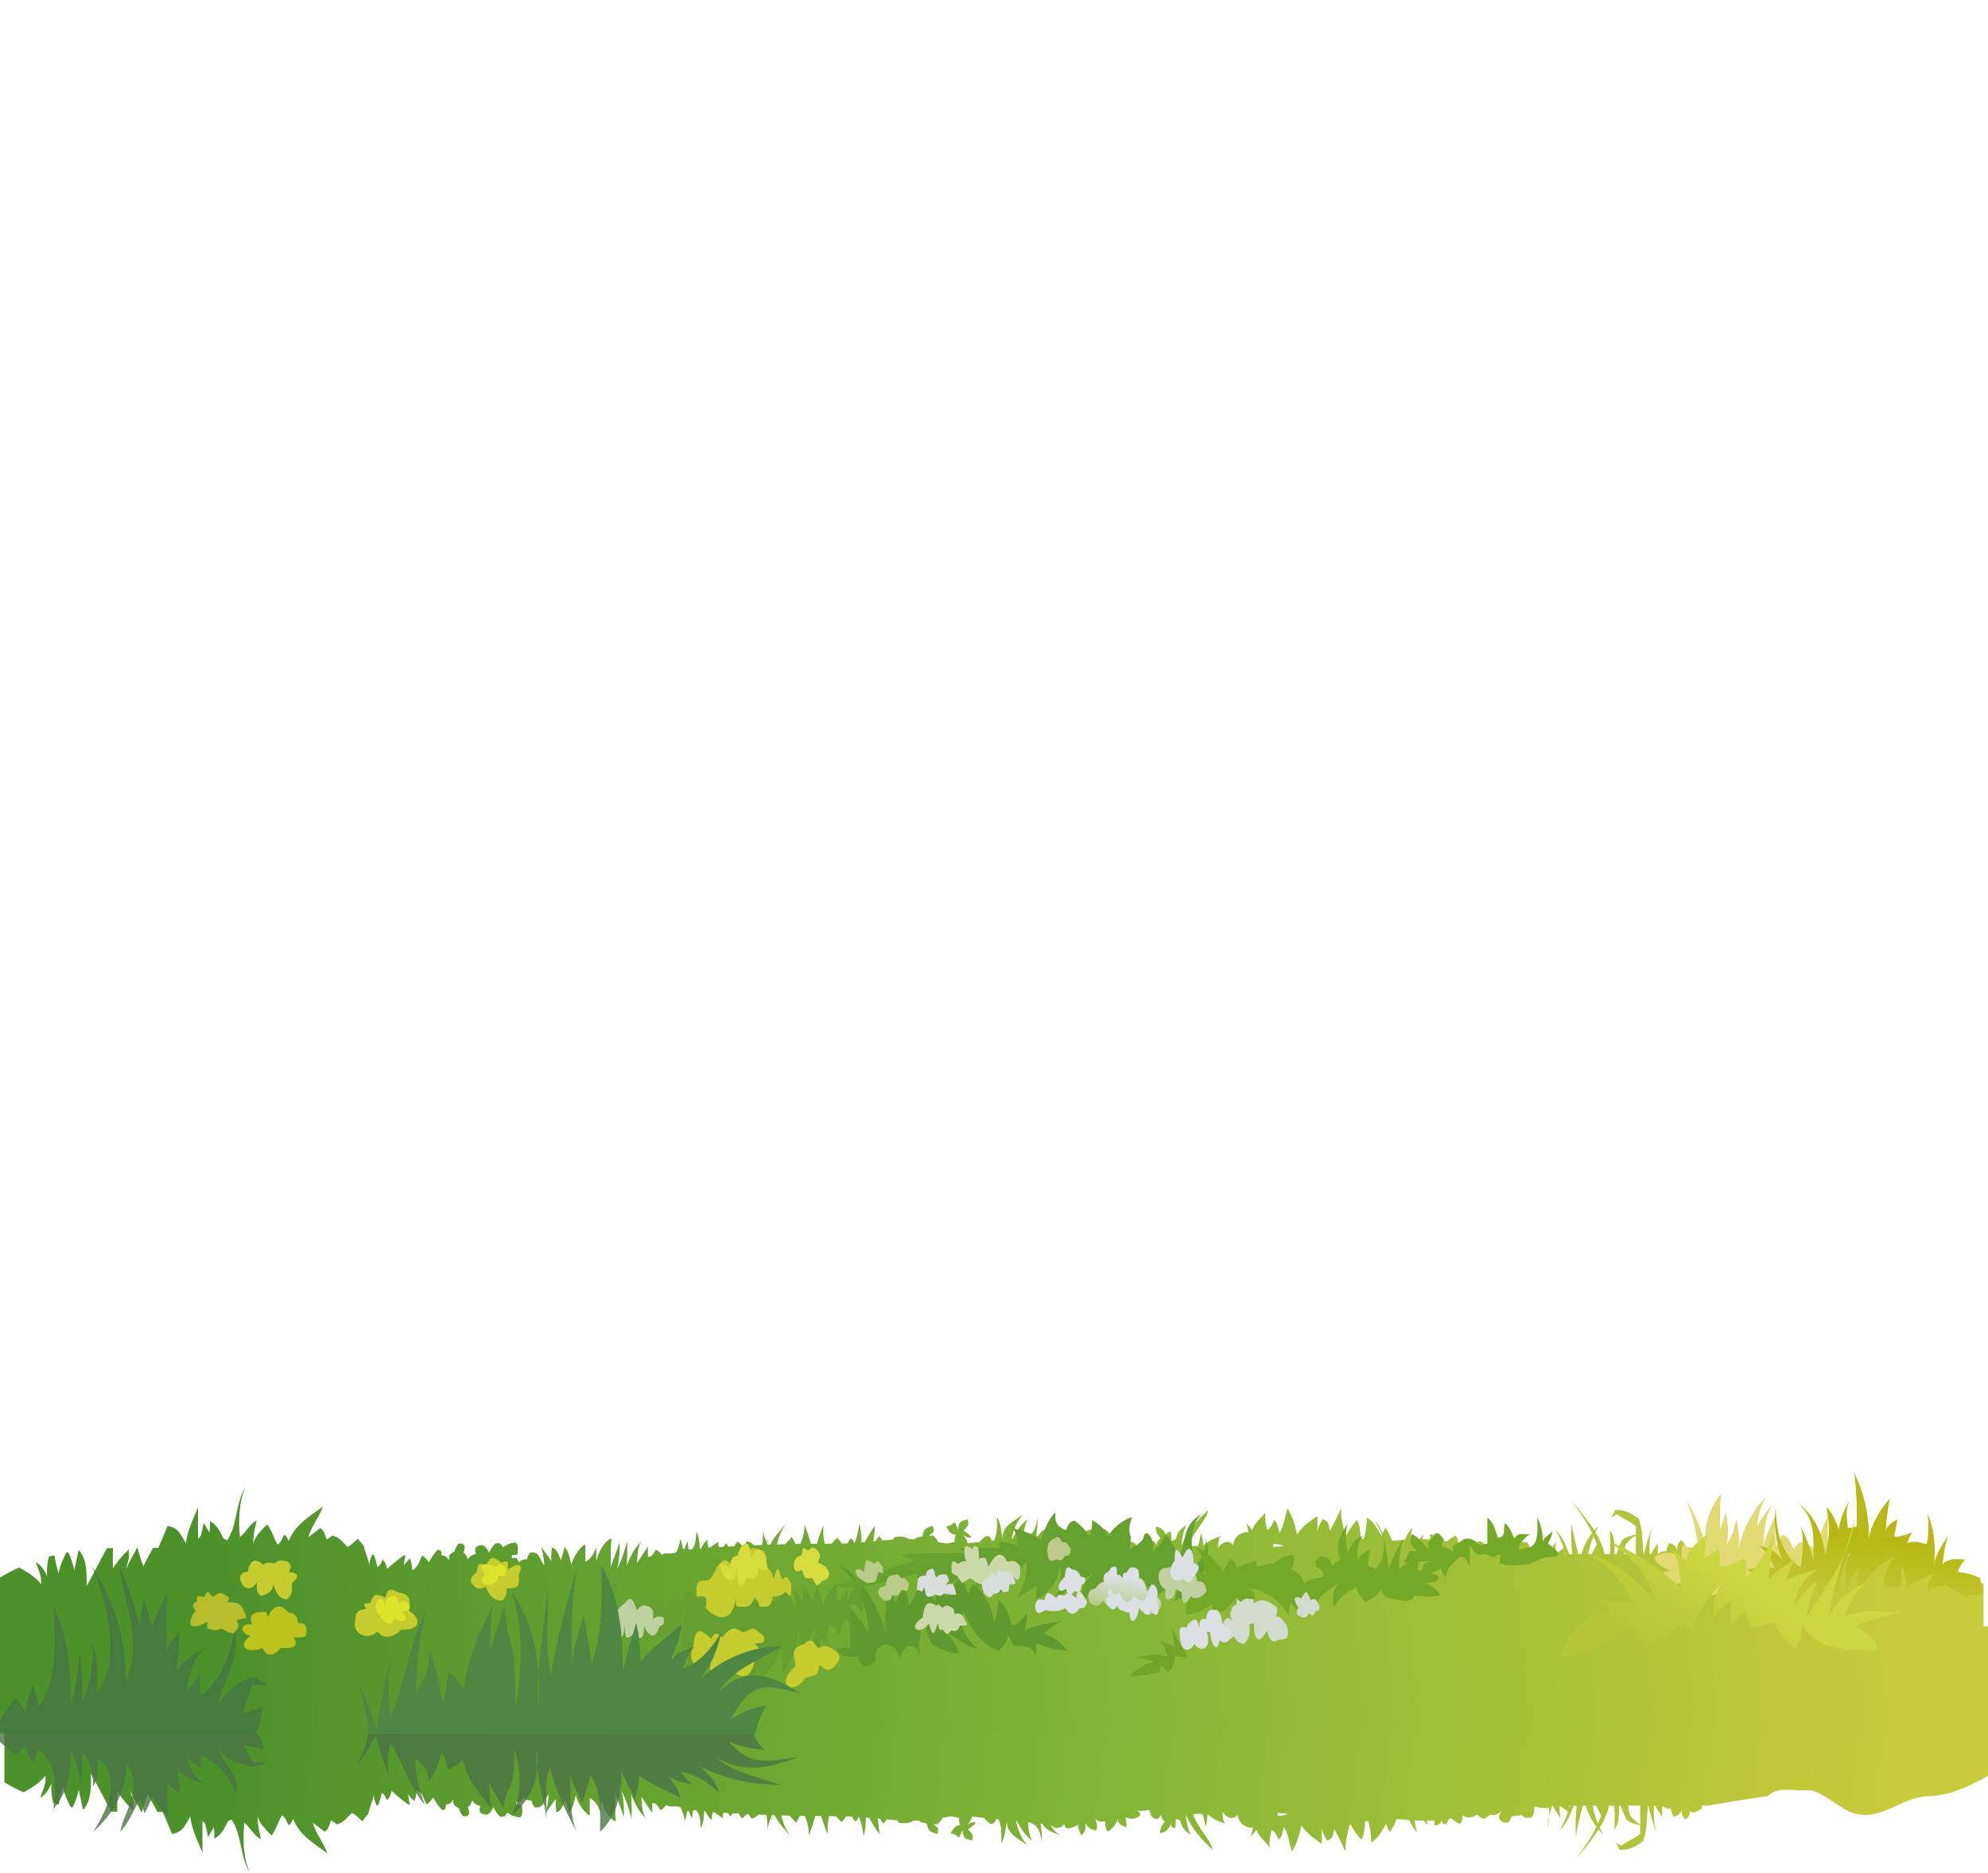 <svg width="451" height="425" viewBox="0 0 451 425" fill="none" xmlns="http://www.w3.org/2000/svg">
<path d="M56.701 425C54.373 421.255 54.956 416.548 52.537 412.867C52.259 413.012 51.983 413.152 51.703 413.309C51.693 413.31 51.682 413.308 51.672 413.309C50.991 414.892 50.008 416.611 48.619 417.184C48.619 416.331 48.693 415.46 48.461 414.635C48.181 415.312 47.683 415.983 47.193 416.846C46.992 415.986 46.854 414.806 46.49 413.762C46.305 413.587 46.116 413.414 45.926 413.243V420.413C44.885 417.81 43.499 415.122 43.158 412.219C42.143 413.842 41.661 415.712 39.025 416.166C38.48 414.877 37.985 413.624 37.38 412.242C37.114 412.424 36.849 412.605 36.577 412.767C36.869 412.59 37.124 412.399 37.36 412.198C37.208 411.851 37.088 411.541 36.913 411.168H35.678C35.06 409.75 34.226 408.701 33.532 406.942C33.107 408.02 32.558 409.777 32.2 411.168H32.046C31.312 409.559 30.284 408.007 29.566 406.34C29.955 407.786 30.509 409.173 30.16 410.763C28.724 409.47 27.722 408.124 26.59 406.54C26.59 408.074 26.61 409.611 26.608 411.127C26.165 411.117 25.72 411.115 25.28 411.098C23.639 408.305 22.26 405.255 20.639 402.518C20.639 405.38 20.825 408.241 18.994 410.566C18.931 410.556 18.868 410.549 18.805 410.54C18.508 409.066 18.163 407.626 17.862 406.138C17.509 407.57 17.147 408.845 16.473 410.166C16.329 410.14 16.185 410.119 16.041 410.091C15.382 408.769 14.477 406.941 14.291 405.335C13.905 406.769 13.531 408.107 13.338 409.492C12.916 409.388 12.494 409.277 12.074 409.162C11.723 407.769 11.546 406.325 11.713 404.732C11.071 405.926 10.595 407.062 9.133 407.95C9.596 406.384 10.494 404.989 10.324 402.922C9.022 404.62 7.205 405.658 5.344 406.724C3.878 406.056 2.429 405.305 1 404.449V369.043H451V402.99C446.823 405.338 442.41 407.43 437.619 407.6C431.823 407.6 427.138 412.873 421.422 411.668C418.128 411.333 413.796 406.423 410.154 406.173C407.048 406.657 403.648 405.051 401 407.6C399.467 407.755 390.905 409.062 387.619 409.741H385.99C386.061 409.875 386.126 410.041 386.185 410.273C385.118 411.114 383.777 411.768 383.265 410.829C383.212 410.597 383.138 410.369 383.072 410.146C383.103 410.435 383.171 410.656 383.265 410.829C383.416 411.493 383.374 412.196 382.324 412.924C381.746 412.142 381.351 411.942 381.576 410.651C381.314 411.048 380.811 412.329 379.584 412.166C379.374 411.632 378.992 411.04 379.086 410.397C378.195 410.397 377.757 410.396 377.094 409.768V412.292C376.558 411.387 375.912 410.663 375.528 409.741H375.214C375.184 411.854 375.138 413.972 375.849 415.954C375.045 413.998 374.444 411.82 373.945 409.741H373.832C373.602 412.406 373.695 415.246 372.736 417.847C371.339 418.791 369.771 419.948 367.382 419.742C367.285 419.545 367.039 418.527 366.288 418.071C366.779 418.242 367.271 418.451 367.755 418.859C369.137 417.809 370.87 417.196 372.114 416.081V414.143C370.982 413.95 369.938 413.726 369.001 412.925C368.499 411.906 368.071 410.826 367.669 409.741H367.272C367.309 411.72 367.341 413.683 366.26 415.196C366.26 413.4 366.453 411.493 366.176 409.741H365.037C364.675 411.374 364.009 412.947 362.935 414.704C363.164 415.203 363.393 415.701 363.644 416.207C363.304 415.863 362.983 415.503 362.671 415.135C361.449 417.053 359.765 419.22 357.417 422.014C359.173 419.641 360.892 417.169 362.179 414.527C361.08 413.103 360.23 411.51 359.769 409.738H359.056C358.547 412.085 357.721 414.521 357.54 416.835C357.322 414.623 357.468 412.15 357.681 409.738H356.992C356.255 411.767 355.394 413.878 353.929 415.194C354.629 413.952 355.249 412.563 355.743 411.111C355.098 410.662 354.445 410.231 353.805 409.767C353.805 410.892 353.741 411.956 354.303 412.923C353.64 411.915 352.802 410.922 352.293 409.738H352.123C351.893 410.519 351.654 411.353 351.457 412.215C351.488 411.582 351.483 410.938 351.437 410.271C350.337 410.382 349.206 410.151 348.076 410.017C348.076 410.979 348.113 411.632 347.453 412.417C346.48 412.515 346.063 412.739 345.211 411.912C345.179 411.912 343.576 412.092 342.969 412.164C342.398 413.321 342.471 413.763 341.102 413.554C340.369 413.223 339.543 412.683 340.604 411.027C339.664 411.742 339.334 411.952 337.989 411.785C337.089 412.698 336.52 413.196 335.124 411.785C334.485 412.145 333.183 412.902 331.806 411.935C331.791 411.935 331.776 411.946 331.761 411.95C331.69 412.756 331.874 413.338 331.14 413.932C330.629 413.602 329.807 413.198 329.202 412.604C329.042 412.636 328.883 412.666 328.723 412.695C328.537 413.159 328.339 413.665 327.776 414.06C327.692 413.924 326.888 413.574 327.155 413.048C326.545 413.872 326.719 414.225 325.411 414.184C325.344 413.812 325.559 413.443 325.391 413.085C324.829 413.116 324.267 413.141 323.7 413.145C323.735 413.498 323.784 413.849 323.868 414.19C323.61 413.852 323.32 413.494 323.04 413.143C322.349 413.133 321.654 413.118 320.952 413.083C321.029 413.988 321.176 414.859 321.468 415.768C320.666 414.963 320.16 414.007 319.681 413.007C318.754 412.946 317.786 412.87 316.829 412.791C316.437 413.873 315.919 414.96 315.269 415.768C314.986 415.086 314.624 414.593 314.47 413.838C313.691 415.066 312.769 417.154 311.07 418.049C311.07 416.833 310.931 414.866 310.343 413.177C310.113 413.24 309.878 413.302 309.659 413.368C309.632 414.774 309.5 416.148 308.868 417.523C307.984 416.489 307.13 415.412 306.495 414.115C306.384 414.125 306.272 414.135 306.159 414.139C305.711 416.115 305.074 418.077 305.268 420.154C304.535 418.708 303.641 416.611 302.668 415.067C302.324 416.577 302.65 417.024 301.068 417.697C300.671 416.914 299.902 415.751 299.867 414.715V418.401C298.999 417.83 296.028 415.81 295.267 414.191C294.805 416.216 294.245 418.332 293.068 420.156C292.493 418.308 292.352 416.328 291.267 414.542C290.926 415.639 291.01 416.557 290.068 417.524C289.642 416.589 289.509 415.859 288.468 415.243C288.187 416.475 287.853 417.849 288.068 419.279C287.209 417.922 285.562 416.839 285.068 415.243C284.719 415.724 283.93 416.468 283.767 416.911C283.954 416.126 284.108 415.368 284.238 414.639C284.06 414.696 283.882 414.754 283.677 414.788C282.027 414.37 281.058 413.655 280.734 411.807C279.777 413.1 278.223 412.529 277.343 411.165C277.331 411.165 277.32 411.165 277.308 411.165C277.404 412.171 277.406 413.034 277.89 413.795C276.48 413.366 275.174 412.754 273.966 411.707C273.919 412.186 273.826 413.745 273.476 414.491C273.301 413.721 273.127 412.513 272.791 411.606C272.071 411.606 271.333 411.543 270.633 411.707C271.743 414.802 274.422 417.139 275.145 419.76C272.771 417.654 270.054 414.703 269.063 411.606C269.063 413.301 269.457 414.917 270.143 416.38C268.983 415.557 268.047 414.824 267.789 413.198C267.453 413.104 267.245 412.604 266.709 412.899C266.709 413.572 266.819 414.285 266.514 414.889C266.32 414.758 265.528 414.777 265.631 413.794C265.149 415.017 264.635 415.795 263.178 415.982C263.178 414.826 263.533 414.249 264.258 413.395C263.681 412.81 263.53 412.666 263.375 411.806C262.969 412.423 262.973 412.768 262.197 412.8C261.103 412.308 261.089 412.015 260.726 410.713C259.895 410.866 258.695 411.059 257.685 410.812C258.349 411.111 258.599 411.003 258.665 412.004C257.595 412.819 256.767 412.906 255.331 412.402C255.463 413.072 255.674 413.89 255.526 414.689C254.593 414.268 253.717 414.163 253.565 412.8C253.088 414.008 252.414 415.225 251.112 415.584C251.018 415.268 250.659 414.04 250.719 413.297C249.797 413.382 249.227 413.54 248.463 412.701C248.754 413.437 249.099 414.417 248.66 415.386C247.517 415.153 246.9 414.949 246.305 413.695C246.305 414.814 246.24 415.738 245.325 416.479C245.189 416.227 244.401 414.978 244.639 414.092C243.1 414.716 241.808 415.604 241.477 414.015C240.483 414.859 239.467 415.233 238.372 414.069C238.866 415.127 239.576 416.008 240.77 416.495C238.885 415.911 237.256 415.306 236.467 413.835L236.086 413.798C236.243 415.15 236.478 416.461 236.322 418.016C236.169 416.466 235.772 414.195 233.541 413.538L233.27 413.513C233.272 415.158 233.39 416.212 234.166 417.652C232.534 416.549 231.658 414.981 230.686 413.249L230.51 413.231C230.961 415.317 231.594 417.051 233.088 418.745C231.117 417.246 228.367 416.238 228.418 413.281C228.099 414.897 228.083 416.755 227.16 418.198C227.16 416.256 227.337 414.516 226.5 412.826L225.99 412.774C225.743 413.323 225.701 413.998 224.644 413.827C224.493 413.705 223.712 413.102 223.119 412.483L220.523 412.219C220.335 412.834 220.016 413.658 219.435 414.01C221.617 413.026 222.143 413.388 219.615 415.101C220.284 416.006 220.98 416.134 220.513 417.652C218.921 417.167 218.615 417.448 218.357 415.283C217.075 418.206 218.094 416.428 215.664 416.012C215.951 415.624 216.401 414.163 217.818 414.192C217.771 413.764 217.367 413.091 217.638 412.553C216.974 412.351 216.396 412.336 215.827 412.141C215.123 412.273 214.449 412.393 213.811 412.496C213.738 412.613 213.688 412.749 213.686 412.918C213.089 413.193 213.057 414.427 211.709 413.828C212.344 414.686 213.267 414.418 212.607 416.195C211.175 415.535 210.647 415.931 210.273 413.828C209.512 413.52 208.929 413.75 208.468 413.105C208.038 413.13 207.611 413.151 207.206 413.161C206.436 413.689 205.639 413.796 203.983 413.647C203.841 413.462 203.672 413.25 203.514 413.055C202.779 413.005 201.923 412.936 201.172 412.863C200.963 413.217 200.724 413.552 200.391 413.829C200.16 413.449 199.888 413.092 199.631 412.718C199.46 412.701 199.286 412.687 199.111 412.669C199.269 413.807 199.441 414.858 199.492 416.195C198.606 415.04 197.883 413.767 197.193 412.488C196.934 412.466 196.705 412.446 196.435 412.425C196.422 413.889 196.344 415.323 195.9 416.742C195.764 415.227 195.498 413.719 194.877 412.328C194.838 412.328 194.799 412.328 194.76 412.318C194.617 412.631 194.598 413.15 193.924 413.28C193.672 412.929 193.474 412.572 193.252 412.224C192.826 412.205 192.395 412.186 191.939 412.171C191.695 412.575 191.392 413.009 190.869 413.461C190.515 413.058 190.08 412.589 189.621 412.123C189.112 412.123 188.616 412.111 188.07 412.113C187.81 413.389 187.673 414.769 187.816 416.192C187.121 414.923 186.805 413.499 186.285 412.101C185.826 412.101 185.415 412.091 184.974 412.091C184.534 413.582 184.066 415.054 183.503 416.554C183.503 414.845 183.193 413.499 182.56 412.074C182.199 412.074 181.764 412.074 181.414 412.064C181.198 412.593 180.942 413.139 180.631 413.639C180.298 413.301 179.741 412.643 179.127 412.008C178.501 411.991 177.885 411.974 177.277 411.954C177.674 413.945 178.458 415.67 179.912 417.281C178.427 415.56 176.774 413.959 175.726 411.906C175.542 411.896 175.34 411.896 175.156 411.89C175.079 412.063 175.007 412.245 174.927 412.424C174.929 412.449 174.928 412.48 174.931 412.505C174.922 412.495 174.913 412.487 174.904 412.48C174.524 413.345 174.164 414.275 174.164 415.459C174.164 414.155 174.026 413.056 173.908 411.846C173.313 411.819 172.642 411.783 172.086 411.757C171.621 412.201 171.089 412.558 170.453 412.678C170.238 412.314 169.974 412.018 169.91 411.648C169.769 411.637 169.595 411.633 169.453 411.625C169.073 411.976 168.692 412.325 168.31 412.677C168.091 412.328 167.818 411.945 167.568 411.53C167.147 411.508 166.694 411.487 166.261 411.465C166.079 411.707 165.898 411.951 165.726 412.227C165.506 411.93 165.32 411.657 165.107 411.407C164.769 411.39 164.462 411.376 164.115 411.358C163.991 411.746 163.899 412.139 163.955 412.602C163.348 412.139 162.708 411.678 162.074 411.257C161.933 411.247 161.839 411.244 161.697 411.238C161.577 411.797 161.418 412.424 161.517 413.052C160.827 412.507 160.454 411.797 160.037 411.072C159.958 411.009 159.858 410.954 159.738 410.911C159.72 412.27 159.586 413.672 159.008 414.848C158.861 413.361 158.888 411.775 157.903 410.785C157.67 410.797 157.441 410.805 157.18 410.83C157.121 411.442 157.104 412.058 157.014 412.678C156.739 412.12 156.485 411.532 156.244 410.939C156.123 410.955 156.021 410.961 155.896 410.978C155.796 411.741 155.63 412.48 155.375 413.193C155.264 412.294 154.967 411.328 154.455 410.29C154.058 409.484 151.847 410.347 151.15 409.591C150.774 409.897 150.471 410.648 149.771 410.71C149.274 410.038 148.934 409.006 147.98 409.173C147.98 409.918 147.98 410.662 147.98 411.406C146.982 410.058 146.509 409.127 145.501 407.777C145.685 409.644 145.534 411.017 146.466 412.526C145.023 411.245 144.049 409.398 143.159 407.078C143.328 408.794 143.313 410.756 143.296 412.664C142.704 410.665 142.086 408.357 140.954 406.38C141.476 408.142 141.655 410.213 141.505 412.386C141.034 410.633 140.208 408.831 139.577 406.938C139.577 409.056 139.504 411.197 139.708 413.291C139.657 413.291 139.611 413.281 139.562 413.277C137.799 412.385 136.979 410.324 136.271 408.336C136.271 409.314 136.271 410.291 136.271 411.269C135.714 410.027 135.235 408.694 133.792 408.057V411.878H133.515C132.262 410.83 131.093 409.208 130.622 407.359C130.266 408.683 130.051 410.346 129.106 411.408C128.884 410.283 128.505 409.467 128.28 408.337C127.729 409.455 127.454 410.936 126.214 411.27C126.117 410.285 125.991 409.232 126.077 408.197C125.312 409.306 124.572 410.367 123.743 411.385C124.16 410.098 124.414 408.701 124.47 407.189C123.199 408.845 123.491 410.274 121.316 410.149C121.151 409.772 120.573 409.392 120.615 408.609C120.354 408.556 119.223 408.591 118.746 407.9C118.21 408.624 118.559 409.079 117.111 408.847C117.15 409.083 117.003 409.348 117.228 409.558C117.619 409.637 118.082 409.383 118.396 409.793C118.475 410.594 118.727 411.599 118.044 412.399C116.834 412.276 116.102 412.019 115.124 411.333C114.523 411.943 114.8 412.441 113.372 412.163C112.805 411.588 112.24 410.891 111.97 410.03C111.255 411.48 110.646 412.355 108.933 411.333C108.951 411.109 108.53 410.263 109.05 409.912C108.285 409.567 107.697 409.471 107.181 408.609C106.812 409.108 106.853 409.733 106.13 410.03C106.421 411.113 106.737 411.873 105.657 412.175C105.424 412.153 105.193 412.124 104.962 412.098C104.676 411.629 104.226 411.034 104.144 410.386C103.163 409.834 102.756 409.657 102.859 408.373C102.397 408.908 102.22 409.494 101.222 409.438C101 410.262 101.291 410.662 100.288 410.741C99.569 410.012 98.893 409.053 98.302 407.899C97.903 408.362 97.434 409.071 96.784 409.438C96.133 408.25 95.88 406.771 94.563 406.122C94.391 406.992 94.407 407.911 93.979 408.728C93.513 408.255 92.889 407.758 92.577 407.07C92.666 407.974 92.764 408.644 93.02 409.47C92.861 409.46 92.702 409.451 92.543 409.442C91.287 408.507 89.978 407.5 88.838 406.359C88.603 407.153 88.552 407.847 87.787 408.491C87.489 407.887 87.409 407.323 86.619 406.832C86.405 407.699 86.232 408.622 85.857 409.458C85.728 409.567 85.601 409.676 85.474 409.784C85.141 408.926 84.717 408.088 84.867 407.069C84.557 408.638 83.853 410.109 83.523 411.657C83.065 412.155 82.62 412.677 82.203 413.273C81.4 412.627 80.706 411.766 79.826 411.403C78.747 412.415 77.813 413.808 76.34 413.952C75.922 413.672 75.575 413.256 75.072 413.102C74.78 413.854 74.666 415.08 73.646 415.651C72.747 414.928 72.059 414.453 70.953 413.611C71.613 415.972 73.274 417.914 74.281 420.578C71.369 418.373 67.999 416.564 66.515 412.762C66.156 413.202 66.094 413.993 65.408 414.122C64.999 413.334 64.865 412.509 63.98 411.912C63.07 413.376 62.681 415.171 61.605 416.5C60.391 415.198 58.865 413.939 58.435 412.082C58.435 413.971 58.794 415.594 59.228 417.348C57.475 416.513 57.01 414.868 55.425 413.609C55.071 417.401 55.147 421.549 56.693 424.993L56.701 425ZM174.937 412.51C175.044 412.594 175.152 412.687 175.257 412.758C175.059 413.069 174.975 412.869 174.937 412.51ZM351.457 412.215C351.415 413.062 351.302 413.885 351.064 414.689C351.119 413.874 351.269 413.038 351.457 412.215ZM366.285 418.069C366.068 417.993 365.85 417.911 365.635 417.845C365.89 417.867 366.099 417.956 366.285 418.069ZM372.111 413.96V409.738H369.381C369.457 410.512 369.57 411.282 369.869 412.038C370.501 412.77 371.18 413.503 372.111 413.96ZM362.527 413.8C362.791 413.212 363.039 412.618 363.252 412.012C362.88 411.262 362.49 410.502 362.1 409.738H361.307C361.524 411.134 361.963 412.468 362.527 413.8ZM289.869 412.086C290.856 411.999 291.645 411.895 292.221 411.593C291.424 411.511 290.64 411.438 289.834 411.373C289.846 411.609 289.848 411.828 289.869 412.086ZM356.041 410.168C356.083 410.025 356.12 409.882 356.16 409.738H355.963C355.99 409.883 356.015 410.026 356.041 410.168Z" fill="url(#paint0_linear_217_1036)"/>
<path d="M55.703 337.417C53.375 341.163 53.958 345.87 51.539 349.55C51.261 349.405 50.985 349.265 50.705 349.108C50.695 349.107 50.684 349.109 50.674 349.108C49.993 347.526 49.01 345.806 47.621 345.233C47.621 346.087 47.695 346.958 47.463 347.782C47.183 347.106 46.685 346.435 46.195 345.572C45.994 346.432 45.856 347.612 45.492 348.655C45.307 348.83 45.118 349.004 44.928 349.174V342.004C43.887 344.608 42.501 347.295 42.16 350.198C41.145 348.576 40.663 346.705 38.027 346.251C37.482 347.541 36.987 348.794 36.382 350.176C36.116 349.993 35.851 349.813 35.579 349.651C35.871 349.827 36.126 350.019 36.362 350.219C36.21 350.566 36.09 350.876 35.915 351.249H34.68C34.062 352.668 33.228 353.716 32.534 355.475C32.109 354.398 31.56 352.64 31.202 351.249H31.048C30.314 352.858 29.286 354.411 28.568 356.077C28.957 354.632 29.511 353.245 29.162 351.654C27.726 352.948 26.724 354.293 25.592 355.878C25.592 354.344 25.612 352.807 25.61 351.29C25.167 351.3 24.722 351.302 24.282 351.319C22.641 354.113 21.262 357.162 19.641 359.9C19.641 357.038 19.827 354.177 17.996 351.852C17.933 351.862 17.87 351.869 17.807 351.877C17.51 353.351 17.165 354.792 16.864 356.279C16.511 354.848 16.149 353.572 15.475 352.251C15.331 352.278 15.187 352.299 15.043 352.326C14.384 353.648 13.479 355.476 13.293 357.082C12.907 355.649 12.533 354.31 12.34 352.925C11.918 353.03 11.496 353.14 11.076 353.256C10.725 354.649 10.548 356.093 10.715 357.685C10.073 356.491 9.597 355.356 8.135 354.467C8.598 356.034 9.496 357.429 9.326 359.495C8.024 357.798 6.207 356.76 4.346 355.693C2.88 356.361 1.431 357.113 0.002 357.968V393.374H450.002V359.427C445.825 357.079 441.412 354.988 436.621 354.817C430.825 354.817 426.14 349.544 420.424 350.75C417.13 351.084 412.798 355.994 409.156 356.245C406.05 355.76 402.65 357.366 400.002 354.817C398.469 354.662 389.907 353.355 386.621 352.677H384.992C385.063 352.542 385.128 352.377 385.187 352.145C384.12 351.303 382.779 350.649 382.267 351.588C382.214 351.82 382.14 352.048 382.074 352.271C382.105 351.982 382.173 351.761 382.267 351.588C382.418 350.924 382.376 350.221 381.326 349.493C380.748 350.275 380.353 350.476 380.578 351.767C380.316 351.369 379.813 350.089 378.586 350.252C378.376 350.785 377.994 351.377 378.088 352.02C377.197 352.02 376.759 352.021 376.096 352.65V350.125C375.56 351.031 374.914 351.754 374.53 352.677H374.216C374.186 350.563 374.14 348.445 374.851 346.463C374.047 348.42 373.446 350.598 372.947 352.677H372.834C372.604 350.012 372.697 347.172 371.738 344.57C370.341 343.626 368.773 342.469 366.384 342.675C366.287 342.872 366.041 343.891 365.29 344.346C365.781 344.176 366.273 343.967 366.757 343.558C368.139 344.609 369.872 345.221 371.116 346.336V348.275C369.984 348.467 368.94 348.692 368.003 349.492C367.501 350.511 367.073 351.591 366.671 352.677H366.274C366.311 350.698 366.343 348.734 365.262 347.221C365.262 349.017 365.455 350.924 365.178 352.677H364.039C363.677 351.044 363.011 349.47 361.937 347.713C362.166 347.214 362.395 346.717 362.646 346.211C362.306 346.554 361.985 346.914 361.673 347.282C360.451 345.364 358.767 343.197 356.419 340.403C358.175 342.777 359.894 345.248 361.181 347.891C360.082 349.314 359.232 350.908 358.771 352.679H358.058C357.549 350.333 356.723 347.897 356.542 345.582C356.324 347.794 356.47 350.267 356.683 352.679H355.994C355.257 350.65 354.396 348.539 352.931 347.223C353.631 348.465 354.251 349.854 354.745 351.306C354.1 351.755 353.447 352.186 352.807 352.651C352.807 351.525 352.743 350.462 353.305 349.495C352.642 350.502 351.804 351.496 351.295 352.679H351.125C350.895 351.898 350.656 351.065 350.459 350.202C350.49 350.836 350.485 351.48 350.439 352.147C349.339 352.035 348.208 352.266 347.078 352.4C347.078 351.438 347.115 350.785 346.455 350C345.482 349.902 345.065 349.678 344.213 350.505C344.181 350.505 342.578 350.326 341.971 350.254C341.4 349.096 341.473 348.654 340.104 348.864C339.371 349.194 338.545 349.735 339.606 351.39C338.666 350.676 338.336 350.466 336.991 350.632C336.091 349.72 335.522 349.222 334.126 350.632C333.487 350.272 332.185 349.516 330.808 350.482C330.793 350.482 330.778 350.472 330.763 350.468C330.692 349.662 330.876 349.08 330.142 348.486C329.631 348.815 328.809 349.22 328.204 349.814C328.044 349.781 327.885 349.751 327.725 349.723C327.539 349.258 327.341 348.752 326.778 348.358C326.694 348.494 325.89 348.844 326.157 349.37C325.547 348.545 325.721 348.193 324.413 348.233C324.346 348.605 324.561 348.974 324.393 349.332C323.831 349.302 323.269 349.277 322.702 349.272C322.737 348.92 322.786 348.569 322.87 348.227C322.612 348.566 322.322 348.924 322.042 349.274C321.351 349.285 320.656 349.3 319.954 349.334C320.031 348.43 320.178 347.558 320.47 346.65C319.668 347.455 319.162 348.411 318.683 349.41C317.756 349.471 316.788 349.547 315.831 349.626C315.439 348.545 314.921 347.458 314.271 346.65C313.988 347.332 313.626 347.825 313.472 348.58C312.693 347.351 311.771 345.264 310.072 344.368C310.072 345.584 309.933 347.552 309.345 349.24C309.115 349.177 308.88 349.115 308.661 349.049C308.634 347.643 308.502 346.269 307.87 344.895C306.986 345.929 306.132 347.005 305.497 348.302C305.386 348.292 305.274 348.283 305.161 348.279C304.713 346.303 304.076 344.34 304.27 342.264C303.537 343.709 302.643 345.806 301.67 347.35C301.326 345.841 301.652 345.393 300.07 344.72C299.673 345.504 298.904 346.667 298.869 347.702V344.017C298.001 344.587 295.03 346.607 294.269 348.226C293.807 346.201 293.247 344.086 292.07 342.262C291.495 344.11 291.354 346.09 290.269 347.875C289.928 346.778 290.012 345.861 289.07 344.894C288.644 345.828 288.511 346.558 287.47 347.175C287.189 345.943 286.855 344.568 287.07 343.139C286.211 344.495 284.564 345.579 284.07 347.175C283.721 346.693 282.932 345.949 282.769 345.507C282.956 346.292 283.11 347.049 283.24 347.778C283.062 347.721 282.884 347.663 282.679 347.629C281.029 348.048 280.06 348.763 279.736 350.611C278.779 349.317 277.225 349.889 276.345 351.253C276.333 351.253 276.322 351.253 276.31 351.253C276.406 350.247 276.408 349.384 276.892 348.623C275.482 349.051 274.176 349.664 272.968 350.71C272.921 350.232 272.828 348.672 272.478 347.926C272.303 348.697 272.129 349.904 271.793 350.812C271.073 350.812 270.335 350.874 269.635 350.71C270.745 347.616 273.424 345.279 274.147 342.657C271.773 344.764 269.056 347.714 268.065 350.812C268.065 349.116 268.459 347.5 269.145 346.037C267.985 346.86 267.049 347.594 266.791 349.22C266.455 349.313 266.247 349.814 265.711 349.519C265.711 348.846 265.821 348.133 265.516 347.529C265.322 347.659 264.53 347.64 264.633 348.624C264.151 347.401 263.637 346.622 262.18 346.436C262.18 347.591 262.535 348.168 263.26 349.022C262.683 349.607 262.532 349.751 262.377 350.612C261.971 349.994 261.975 349.65 261.199 349.617C260.105 350.11 260.091 350.403 259.728 351.705C258.897 351.552 257.697 351.359 256.687 351.605C257.351 351.306 257.601 351.415 257.667 350.413C256.597 349.599 255.769 349.512 254.333 350.016C254.465 349.345 254.676 348.527 254.528 347.728C253.595 348.149 252.719 348.255 252.567 349.617C252.09 348.41 251.416 347.192 250.114 346.833C250.02 347.149 249.661 348.377 249.721 349.12C248.799 349.035 248.229 348.877 247.465 349.717C247.756 348.98 248.101 348 247.662 347.032C246.519 347.264 245.902 347.469 245.307 348.723C245.307 347.604 245.242 346.679 244.327 345.939C244.191 346.19 243.403 347.439 243.641 348.326C242.102 347.701 240.81 346.814 240.479 348.403C239.485 347.558 238.469 347.185 237.374 348.349C237.868 347.29 238.578 346.409 239.772 345.923C237.887 346.507 236.258 347.112 235.469 348.582L235.088 348.62C235.245 347.267 235.48 345.956 235.324 344.402C235.171 345.951 234.774 348.222 232.543 348.879L232.272 348.904C232.274 347.26 232.392 346.206 233.168 344.766C231.536 345.869 230.66 347.436 229.688 349.168L229.512 349.186C229.963 347.101 230.596 345.366 232.09 343.673C230.119 345.171 227.369 346.179 227.42 349.137C227.101 347.521 227.085 345.662 226.162 344.219C226.162 346.162 226.339 347.902 225.502 349.592L224.992 349.644C224.745 349.094 224.703 348.42 223.646 348.59C223.495 348.713 222.714 349.315 222.121 349.934L219.525 350.198C219.337 349.584 219.018 348.759 218.437 348.408C220.619 349.391 221.145 349.029 218.617 347.317C219.286 346.411 219.982 346.284 219.515 344.766C217.923 345.251 217.617 344.97 217.359 347.134C216.077 344.211 217.096 345.99 214.666 346.405C214.953 346.794 215.403 348.255 216.82 348.225C216.773 348.653 216.369 349.326 216.64 349.865C215.976 350.066 215.398 350.082 214.829 350.276C214.125 350.144 213.451 350.025 212.813 349.921C212.74 349.805 212.69 349.669 212.688 349.5C212.091 349.225 212.059 347.991 210.711 348.589C211.346 347.731 212.269 347.999 211.609 346.223C210.177 346.883 209.649 346.486 209.275 348.589C208.514 348.897 207.931 348.667 207.47 349.312C207.04 349.288 206.613 349.266 206.208 349.256C205.438 348.728 204.641 348.622 202.985 348.771C202.843 348.955 202.674 349.167 202.516 349.363C201.781 349.412 200.925 349.481 200.174 349.554C199.965 349.2 199.726 348.866 199.393 348.588C199.162 348.968 198.89 349.325 198.633 349.699C198.462 349.717 198.288 349.731 198.113 349.749C198.271 348.61 198.443 347.559 198.494 346.223C197.608 347.378 196.885 348.651 196.195 349.929C195.936 349.952 195.707 349.971 195.437 349.992C195.424 348.528 195.346 347.095 194.902 345.675C194.766 347.19 194.5 348.699 193.879 350.09C193.84 350.09 193.801 350.09 193.762 350.1C193.619 349.786 193.6 349.267 192.926 349.138C192.674 349.488 192.476 349.845 192.254 350.193C191.828 350.212 191.397 350.232 190.941 350.247C190.697 349.842 190.394 349.408 189.871 348.956C189.517 349.36 189.082 349.828 188.623 350.294C188.114 350.294 187.618 350.307 187.072 350.305C186.812 349.028 186.675 347.648 186.818 346.226C186.123 347.494 185.807 348.919 185.287 350.317C184.828 350.317 184.417 350.327 183.976 350.327C183.536 348.835 183.068 347.363 182.505 345.864C182.505 347.572 182.195 348.919 181.562 350.343C181.201 350.343 180.766 350.343 180.416 350.353C180.2 349.824 179.944 349.279 179.633 348.779C179.3 349.116 178.743 349.774 178.129 350.41C177.503 350.426 176.887 350.443 176.279 350.464C176.676 348.473 177.46 346.748 178.914 345.137C177.429 346.857 175.776 348.458 174.728 350.511C174.544 350.522 174.342 350.522 174.158 350.528C174.081 350.354 174.009 350.173 173.929 349.993C173.931 349.968 173.93 349.938 173.933 349.912C173.924 349.922 173.915 349.93 173.906 349.938C173.526 349.073 173.166 348.142 173.166 346.959C173.166 348.263 173.028 349.362 172.91 350.571C172.315 350.599 171.644 350.634 171.088 350.66C170.623 350.216 170.091 349.86 169.455 349.74C169.24 350.104 168.976 350.4 168.912 350.77C168.771 350.78 168.597 350.784 168.455 350.792C168.075 350.441 167.694 350.093 167.312 349.741C167.093 350.09 166.82 350.473 166.57 350.888C166.149 350.91 165.696 350.93 165.263 350.952C165.081 350.71 164.9 350.467 164.728 350.19C164.508 350.487 164.322 350.761 164.109 351.01C163.771 351.027 163.464 351.042 163.117 351.06C162.993 350.672 162.901 350.278 162.957 349.816C162.35 350.278 161.71 350.74 161.076 351.16C160.935 351.17 160.841 351.173 160.699 351.18C160.579 350.621 160.42 349.993 160.519 349.366C159.829 349.91 159.456 350.621 159.039 351.346C158.96 351.409 158.86 351.463 158.74 351.506C158.722 350.147 158.588 348.745 158.01 347.569C157.863 349.057 157.89 350.642 156.905 351.633C156.672 351.621 156.443 351.612 156.182 351.587C156.123 350.976 156.106 350.359 156.016 349.74C155.741 350.297 155.487 350.885 155.246 351.479C155.125 351.462 155.023 351.456 154.898 351.439C154.798 350.677 154.632 349.938 154.377 349.225C154.266 350.123 153.969 351.089 153.457 352.127C153.06 352.933 150.849 352.071 150.152 352.826C149.776 352.521 149.473 351.77 148.773 351.708C148.276 352.38 147.936 353.411 146.982 353.245C146.982 352.5 146.982 351.755 146.982 351.011C145.984 352.36 145.511 353.29 144.503 354.641C144.687 352.773 144.536 351.401 145.468 349.892C144.025 351.172 143.051 353.02 142.161 355.339C142.33 353.624 142.315 351.661 142.298 349.753C141.706 351.752 141.088 354.061 139.956 356.038C140.478 354.276 140.657 352.205 140.507 350.032C140.036 351.785 139.21 353.586 138.579 355.479C138.579 353.361 138.506 351.22 138.71 349.126C138.659 349.126 138.613 349.137 138.564 349.141C136.801 350.033 135.981 352.093 135.273 354.081C135.273 353.104 135.273 352.126 135.273 351.148C134.716 352.39 134.237 353.723 132.794 354.36V350.54H132.517C131.264 351.587 130.095 353.209 129.624 355.059C129.268 353.734 129.053 352.072 128.108 351.009C127.886 352.135 127.507 352.951 127.282 354.08C126.731 352.963 126.456 351.482 125.216 351.147C125.119 352.133 124.993 353.186 125.079 354.22C124.314 353.112 123.574 352.05 122.745 351.032C123.162 352.319 123.416 353.716 123.472 355.229C122.201 353.572 122.493 352.144 120.318 352.268C120.153 352.646 119.575 353.026 119.617 353.808C119.356 353.861 118.225 353.827 117.748 354.517C117.212 353.793 117.561 353.338 116.113 353.57C116.152 353.335 116.005 353.069 116.23 352.859C116.621 352.78 117.084 353.035 117.398 352.624C117.477 351.823 117.729 350.819 117.046 350.019C115.836 350.141 115.104 350.399 114.126 351.084C113.525 350.475 113.802 349.976 112.374 350.255C111.807 350.83 111.242 351.526 110.972 352.387C110.257 350.937 109.648 350.062 107.935 351.084C107.953 351.308 107.532 352.155 108.052 352.506C107.287 352.85 106.699 352.947 106.183 353.808C105.814 353.31 105.855 352.684 105.132 352.387C105.423 351.304 105.739 350.545 104.659 350.243C104.426 350.264 104.195 350.293 103.964 350.32C103.678 350.788 103.228 351.383 103.146 352.031C102.165 352.584 101.758 352.76 101.861 354.045C101.399 353.509 101.222 352.923 100.224 352.979C100.002 352.156 100.293 351.755 99.29 351.676C98.571 352.405 97.895 353.364 97.304 354.518C96.905 354.056 96.436 353.346 95.786 352.979C95.135 354.167 94.882 355.647 93.565 356.295C93.393 355.426 93.409 354.506 92.981 353.69C92.515 354.162 91.891 354.659 91.579 355.348C91.668 354.443 91.766 353.773 92.022 352.948C91.863 352.958 91.704 352.967 91.545 352.975C90.289 353.911 88.98 354.918 87.84 356.058C87.605 355.264 87.554 354.571 86.789 353.926C86.491 354.53 86.411 355.094 85.621 355.586C85.407 354.719 85.234 353.795 84.859 352.96C84.73 352.85 84.603 352.742 84.476 352.633C84.143 353.491 83.719 354.33 83.869 355.348C83.559 353.779 82.855 352.309 82.525 350.761C82.067 350.263 81.622 349.741 81.205 349.145C80.402 349.791 79.708 350.651 78.828 351.014C77.749 350.002 76.815 348.609 75.342 348.465C74.924 348.745 74.577 349.162 74.074 349.315C73.782 348.564 73.668 347.337 72.648 346.766C71.749 347.489 71.061 347.965 69.955 348.806C70.615 346.446 72.276 344.503 73.283 341.84C70.371 344.044 67.001 345.854 65.517 349.656C65.158 349.216 65.096 348.425 64.41 348.295C64.001 349.084 63.867 349.908 62.982 350.505C62.072 349.041 61.683 347.247 60.607 345.918C59.393 347.219 57.867 348.479 57.437 350.336C57.437 348.446 57.796 346.823 58.23 345.069C56.477 345.904 56.012 347.55 54.427 348.808C54.073 345.016 54.149 340.869 55.695 337.425L55.703 337.417ZM173.939 349.907C174.046 349.823 174.154 349.731 174.259 349.66C174.061 349.348 173.977 349.548 173.939 349.907ZM350.459 350.202C350.417 349.356 350.304 348.532 350.066 347.728C350.121 348.544 350.271 349.38 350.459 350.202ZM365.287 344.348C365.07 344.424 364.852 344.506 364.637 344.572C364.892 344.551 365.101 344.462 365.287 344.348ZM371.113 348.457V352.679H368.383C368.459 351.905 368.572 351.136 368.871 350.38C369.503 349.648 370.182 348.915 371.113 348.457ZM361.529 348.618C361.793 349.206 362.041 349.8 362.254 350.406C361.882 351.155 361.492 351.916 361.102 352.679H360.309C360.526 351.284 360.965 349.95 361.529 348.618ZM288.871 350.332C289.858 350.418 290.647 350.523 291.223 350.825C290.426 350.907 289.642 350.98 288.836 351.045C288.848 350.808 288.85 350.589 288.871 350.332ZM355.043 352.249C355.085 352.392 355.122 352.535 355.162 352.679H354.965C354.992 352.534 355.017 352.391 355.043 352.249Z" fill="url(#paint1_linear_217_1036)"/>
<path d="M208.729 376.524C208.36 373.581 208.45 370.695 209.686 367.936C210.141 369.749 210.529 371.614 211.6 373.28C213.307 374.036 215.235 375.265 217.582 375.188C216.747 372.969 215.803 370.701 212.797 370.035C216.641 370.648 218.7 373.644 221.889 374.233C219.408 372.254 217.265 368.942 218.539 365.646C220.069 368.818 222.183 373.252 226.674 374.615C227.726 373.496 228.722 372.435 228.588 370.799C229.043 371.706 229.522 372.546 230.024 373.47C232.551 373.47 233.96 373.586 235.049 375.569C235.129 374.675 234.875 373.766 235.288 372.897C237.062 373.684 239.654 374.481 242.227 374.615C240.69 372.98 239.428 371.344 236.724 370.799C237.882 369.743 239.083 368.473 241.031 367.936C237.816 368.363 235.082 368.578 232.417 370.035C232.774 368.611 233.074 367.519 232.896 366.219C231.995 367.246 231.234 368.401 229.546 368.891C228.963 366.876 228.39 364.608 226.435 362.975C226.435 363.314 226.302 366.68 225.478 368.127C225.118 364.97 223.483 361.458 220.693 359.349C220.382 360.156 219.96 360.95 219.736 361.83C219.001 360.364 218.391 358.73 219.018 356.868C217.29 358.591 215.497 360.544 214.472 362.592C214.292 361.154 214.074 359.385 214.233 357.822C213.344 359.772 212.107 361.698 212.08 363.929C211.306 362.075 211.123 359.733 208.491 359.158C208.007 361.088 207.508 362.918 206.098 364.502C205.944 363.029 205.994 361.612 204.902 360.303C204.404 361.196 203.56 362.786 202.988 363.929C202.553 362.022 202.339 359.905 202.51 357.823C201.221 360.084 200.71 362.47 201.074 365.265C200.611 367.473 200.785 369.836 201.313 371.943C199.904 365.843 196.265 358.229 190.067 354.77C194.561 358.884 197.006 365.111 197.006 370.608C195.983 368.134 192.87 364.976 191.742 363.357C192.93 366.734 192.938 370.244 192.938 373.852C191.903 373.773 190.864 373.979 189.827 374.043C190.325 376.098 192.255 375.951 194.852 375.951C194.237 377.141 195.684 377.545 196.048 378.241C197.258 378.035 197.831 377.582 198.68 376.905C198.193 374.614 199.011 374.454 200.116 373.28C203.157 373.03 203.518 374.755 204.184 376.524C204.405 375.084 205.123 374.528 205.859 373.471C208.617 373.72 208.246 374.597 208.729 376.524Z" fill="#60992D"/>
<path d="M256.551 348.758C255.863 347.134 256.334 345.727 256.828 344.229C253.948 345.254 252.596 346.882 251.295 348.591C250.878 347.039 249.187 345.803 247.699 344.901C247.875 346.271 247.565 347.486 247.146 348.758C246.399 347.322 245.36 346.264 243.826 345.068C242.18 345.253 241.924 347.143 241.89 347.249C239.362 346.236 239.4 345.072 239.4 343.223C237.53 344.989 236.888 347.635 236.08 349.429C234.386 347.95 232.037 347.449 229.717 346.746C230.813 347.996 230.823 349.469 230.823 350.939C229.885 350.12 228.426 350.156 227.227 349.765C226.255 350.157 226.859 350.771 226.674 351.275C223.667 351.16 220.372 351.31 217.545 351.442C218.208 351.871 219.021 352.113 219.758 352.449C214.851 352.327 208.036 352.329 204.267 352.952C205.665 353.347 206.772 353.77 207.863 354.126C201.321 355.847 195.623 358.5 189.052 359.829C194.386 361.003 198.642 359.415 203.16 358.319C204.747 357.856 206.22 357.543 207.863 357.145C208.104 358.284 208.889 359.204 209.523 360.164C211.344 360.095 213.434 358.672 215.056 357.983C215.056 358.543 215.056 359.102 215.056 359.661C219.3 356.663 221.82 355.79 228.334 355.132C224.174 355.789 222.248 357.929 221.141 360.164C222.895 359.888 224.072 359.376 225.291 358.823C225.657 359.95 226.037 360.918 226.398 362.009C229.295 359.709 231.326 356.251 232.761 354.293C233.351 357.263 232.062 360.011 230.824 362.512C232.485 361.677 233.869 360.666 235.25 359.829C235.095 360.91 235.136 361.932 234.973 363.015C238.863 361.028 240.11 358.01 240.506 355.131C240.854 358.079 240.399 360.939 239.123 363.518C242.274 360.588 245.493 357.887 250.188 356.305C245.691 357.626 245.646 360.363 245.209 363.015C246.792 362.166 248.73 361.997 250.465 361.673C252.525 362.064 252.91 362.811 253.785 363.518C254.552 361.795 253.925 360.39 253.232 358.989C255.531 359.824 256.472 361.468 257.381 362.847C258.69 361.175 258.487 359.44 258.487 357.647C260.461 359.346 260.588 361.111 261.53 363.014C263.059 361.337 265.757 359.921 267.616 358.653C267.062 360.31 266.726 361.771 266.509 363.35C269.454 362.135 271.343 361.022 274.531 360.163C273.37 359.448 272.143 360.053 270.935 359.995C273.858 356.502 274.752 352.779 273.425 348.756C274.157 351.645 272.574 353.733 270.935 355.969C270.546 351.764 269.244 346.943 272.595 343.556C268.02 346.19 269.169 349.977 267.616 353.118C266.274 351.323 265.695 349.614 264.296 347.918C264.273 349.693 262.657 351.002 261.253 352.278C262.569 350.404 259.923 345.583 259.317 349.259C258.622 350.346 256.737 351.207 256.274 351.607L256.551 348.758Z" fill="#66A02F"/>
<path d="M195.759 358.404C195.708 358.404 195.662 358.414 195.613 358.418C193.85 359.31 193.03 361.37 192.322 363.359C192.322 362.381 192.322 361.404 192.322 360.425C191.765 361.667 191.286 363.001 189.843 363.637V359.817H189.566C188.313 360.864 187.144 362.488 186.673 364.336C186.317 363.013 186.102 361.349 185.157 360.287C184.935 361.412 184.556 362.228 184.331 363.358C183.78 362.24 183.505 360.759 182.265 360.424C182.168 361.411 182.042 362.463 182.128 363.497C181.363 362.389 180.623 361.328 179.794 360.31C180.211 361.596 180.465 362.994 180.521 364.506C179.25 362.85 179.542 361.421 177.367 361.546C177.202 361.923 176.624 362.303 176.666 363.086C176.405 363.139 175.274 363.104 174.797 363.794C174.261 363.071 174.61 362.615 173.162 362.848C173.201 362.612 173.054 362.347 173.279 362.137C173.67 362.058 174.133 362.312 174.447 361.902C174.526 361.101 174.778 360.096 174.095 359.296C172.885 359.419 172.153 359.676 171.175 360.362C170.574 359.752 170.851 359.253 169.423 359.532C168.856 360.107 168.291 360.804 168.021 361.664C167.306 360.215 166.697 359.34 164.984 360.362C165.002 360.586 164.581 361.432 165.101 361.783C164.336 362.128 163.748 362.224 163.232 363.086C162.863 362.587 162.905 361.961 162.181 361.664C162.472 360.582 162.788 359.822 161.708 359.52C161.475 359.541 161.244 359.571 161.013 359.597C160.727 360.066 160.277 360.661 160.195 361.308C159.214 361.861 158.807 362.037 158.91 363.322C158.448 362.787 158.271 362.201 157.273 362.257C157.052 361.433 157.343 361.033 156.339 360.954C155.62 361.683 154.944 362.642 154.353 363.795C153.954 363.333 153.485 362.624 152.835 362.257C152.184 363.445 151.931 364.925 150.614 365.574C150.442 364.704 150.458 363.784 150.03 362.968C149.564 363.441 148.94 363.937 148.628 364.626C148.717 363.722 148.815 363.051 149.071 362.226C148.912 362.236 148.753 362.245 148.594 362.253C147.338 363.189 146.029 364.196 144.889 365.337C144.841 365.174 144.802 365.018 144.762 364.863C144.837 366.303 144.837 367.8 144.951 368.958C145.838 367.79 146.666 366.257 147.373 365.181C147.717 367.19 148.608 369.576 149.607 371.601C150.571 370.765 150.856 369.768 151.283 368.58C151.792 369.857 152.154 370.991 152.588 371.98C153.619 369.236 154.671 366.433 155.94 363.859C154.46 368.726 153.859 373.819 155.569 378.588C157.534 376.833 158.99 374.339 160.596 372.168C160.472 373.672 160.279 375.42 160.037 376.888C160.71 375.986 161.216 374.98 161.713 374.057C162.13 375.065 162.088 376.072 162.273 377.077C163.696 376.96 164.553 375.271 165.439 374.245C165.54 375.264 165.973 376.203 166.183 377.267C166.343 378.179 166.783 379.153 167.115 379.91C167.806 378.436 168.551 376.954 169.414 375.578C169.923 374.104 170.842 372.769 172.516 371.79C171.307 372.862 170.299 374.166 169.414 375.578C168.726 377.57 168.791 379.816 168.791 381.798C170.379 381.325 171.2 379.735 172.145 378.777C172.308 379.745 172.469 379.983 172.704 380.855C174.84 378.88 176.387 376.581 177.36 373.866C177.685 375.777 177.546 377.77 177.546 379.719C179.836 377.053 180.843 372.784 181.085 370.09C181.304 371.894 181.72 373.726 182.017 375.377C182.865 372.937 184.267 370.945 185.556 368.766C184.171 371.789 183.878 374.939 183.878 378.398C185.273 378.132 185.753 377.258 186.673 376.699C186.097 375.308 185.927 373.951 185.927 372.166C187.069 372.142 187.602 372.919 188.349 373.487C187.124 371.754 187.746 370.178 188.163 368.766C189.492 369.004 189.814 370.146 190.397 371.033C190.737 369.65 191.32 368.74 191.887 367.445C193.281 368.029 192.819 369.463 192.819 371.222C193.382 370.442 194.169 370.476 194.868 370.09C192.602 368.372 192.766 366.466 193.005 364.046C194.77 364.074 194.409 364.559 195.427 365.935C195.856 364.685 196.211 363.5 196.505 362.372C196.206 363.154 195.899 363.942 195.628 364.755C195.628 362.638 195.555 360.497 195.759 358.404Z" fill="#669F2F"/>
<path d="M175.555 358.379C176.621 353.394 176.876 357.818 177.469 358.379C178.763 357.151 178.836 358.443 179.52 359.412C179.583 363.12 179.281 362.167 178.153 361.221C177.136 362.305 176.144 362.254 175.281 362.254C174.998 365.012 173.828 364.578 172.273 364.578C172.162 363.131 171.505 363.129 171.179 362.512C170.275 365.046 169.061 364.578 167.487 364.578C166.521 364.43 167.121 363.021 166.94 362.254C166.386 368.881 162.083 367.33 160.103 364.837C160.544 361.864 159.759 362.254 158.052 362.254C157.713 358.556 158.718 358.637 160.376 358.637C162.125 358.442 161.999 354.925 164.478 353.988C165.54 354.374 166.558 355.953 167.486 356.83C168.073 356.504 168.58 355.796 169.127 355.279C169.062 350.246 171.266 351.231 173.092 351.921C174.163 352.77 173.868 353.799 173.776 355.538C174.393 355.816 174.97 356.499 175.555 358.379Z" fill="#C6CC2E"/>
<path d="M164.172 357.601C162.09 353.308 164.465 354.898 165.511 355.762C165.862 353.168 166.584 353.145 167.336 353.004C168.358 349.179 170.378 349.249 170.378 353.693C172.063 349.856 173.529 351.688 174.15 355.991C173.376 356.582 172.733 356.013 172.081 355.761C171.823 358.657 170.802 358.324 169.404 358.06C168.315 361.662 166.71 359.7 167.335 355.761C166.475 359.931 165.138 358.514 164.172 357.601Z" fill="#D6DC3D"/>
<path d="M168.637 370.419C171.407 369.287 170.373 368.975 173.274 371.306C173.786 373.595 171.985 372.457 171.287 373.08C173.632 375.261 171.287 375.769 171.287 376.628C170.173 381.416 168.698 380.584 166.209 379.584C162.034 380.951 159.655 379.952 162.014 375.741C158.5 379.676 155.489 377.633 157.377 373.08C157.786 368.547 159.429 370.182 161.351 371.898C162.415 369.386 163.626 371.621 163.78 371.602C165.74 369.3 166.253 369 168.637 370.419Z" fill="#C6CC2E"/>
<path d="M318.988 363.337C319.52 362.917 320.985 363.234 320.645 362.031C321.618 362.153 324.943 362.616 326.813 361.922C325.523 360.327 324.049 358.894 321.521 358.982C323.932 359.132 326.164 359.621 326.361 357.62C324.971 357.052 323.547 356.283 321.634 356.266C321.639 355.663 321.811 355.141 321.649 354.51C319.723 354.7 318.364 354.66 317.456 356.339C317.183 353.74 317.697 351.628 318.295 349.141C317.038 351.348 315.772 353.652 315.035 356.062C314.613 352.038 314.365 348.739 311.892 345.103C314.738 347.966 314.634 353.348 312.051 356.115C311.627 355.92 311.052 355.499 310.376 355.346C310.562 354.055 310.35 352.734 310.97 351.504C309.918 352.15 308.301 352.742 308.071 354.269C307.84 352.067 307.718 350.334 309.26 348.501C307.323 349.252 306.432 350.441 305.699 352.554C305.52 350.848 304.982 347.667 305.776 345.689C303.845 348.526 302.827 350.645 304.059 354.019C303.525 354.497 302.428 354.349 302.419 355.484C301.729 354.261 301.736 353.18 299.582 353.139C299.146 353.673 297.922 353.938 298.639 355.55C299.981 356.521 300.433 356.141 300.084 357.92C298.215 358.09 296.96 358.186 296.056 359.427C295.33 358.043 294.833 356.81 292.919 356.129C293.144 355.553 294.195 353.988 293.165 352.773C291.428 353.233 290.382 353.351 288.988 354.762C287.61 354.99 286.331 355.056 285.092 355.627L284.942 354.194C283.743 354.483 282.07 355.023 280.533 355.868C280.252 354.581 280.564 354.306 278.923 353.821C278.443 354.897 278.016 355.75 277.45 356.88C278.145 357.285 274.681 352.051 271.045 350.926C272.881 353.029 273.244 354.789 273.504 357.268C272.588 356.88 271.824 356.532 270.8 356.198C269.091 355.878 268.416 356.655 267.501 357.054C268.221 358.472 270.578 358.594 271.266 358.744C269.238 359.305 269.438 360.086 269.146 361.335C270.721 361.829 272.49 361.596 274.154 361.567C270.065 360.996 268.748 363.236 269.068 366.285C271.539 366.352 273.611 365.025 275.002 363.946C275.106 364.94 275.222 366.041 275.236 366.177C277.444 366.138 278.914 364.7 280.091 363.058C280.265 364.286 281.381 364.519 282.099 365.098C282.443 364.264 283.935 363.336 284.651 362.819C285.067 361.143 284.465 361.266 282.809 360.456C287.497 360.785 290.379 363.421 292.431 366.673C292.309 365.554 292.675 364.53 292.893 363.473C293.228 364.695 294.678 365.537 295.383 366.302C294.789 364.363 295.901 363.272 297.104 361.803C297.026 362.996 297.839 363.918 298.433 364.972C298.868 362.123 301.588 360.592 303.817 359.29C302.038 360.926 302.372 362.614 302.595 364.739C303.671 362.58 305.586 361.357 307.698 360.18C307.915 361.418 309.08 362.803 309.641 363.498C311.594 362.939 312.494 361.748 313.336 360.719C313.812 363.109 316.574 362.813 318.988 363.337Z" fill="#74A928"/>
<path d="M224.219 355.557C223.685 353.286 223.614 353.192 222.129 353.699C222.047 352.848 222.121 351.884 221.883 351.145C221.704 351.214 220.831 350.177 220.654 351.609C217.555 348.926 219.179 354.396 219.179 354.396C218.548 353.97 217.583 354.766 217.335 354.86C215.839 353.906 215.86 353.985 215.86 356.718C216.265 357.368 216.766 357.34 217.212 357.647C217.569 358.398 217.973 358.766 218.318 359.273C219.058 358.703 219.543 358.501 220.162 358.112C220.654 358.602 222.105 359.378 222.252 359.505C223.492 359.581 224.507 359.002 225.449 358.112C225.926 359.729 226.379 359.505 227.416 359.505C228.162 359.026 228.813 358.129 229.505 357.415C229.915 357.804 230.325 358.189 230.735 358.576C231.731 358.136 231.386 355.912 231.472 355.557C230.471 353.957 229.656 354.181 228.522 354.396C226.968 351.362 225.512 353.114 224.219 355.557Z" fill="#CBD8A8"/>
<path d="M261.815 361.91C261.33 360.993 260.977 360.058 260.279 361.264C259.785 359.553 259.484 358.187 258.402 358.202C258.344 357.106 258.487 356.562 257.975 355.947C257.359 355.714 256.315 355.121 255.672 356.753C255.198 357.351 254.919 356.114 254.649 358.043C254.235 357.695 254.082 357.108 253.455 357.398C253.29 356.775 253.589 355.673 252.943 355.465C252.448 355.652 252.114 355.306 251.663 356.433C251.243 357.015 250.09 356.693 250.384 359.011C249.617 358.882 248.623 360.297 248.507 360.46C247.463 360.856 247.206 360.51 246.801 362.232C247.199 363.899 247.408 364.008 248.251 364.327C249.118 364.587 249.564 364.056 250.213 363.198C250.828 364.185 251.288 364.537 252.005 364.808C252.992 364.516 253.916 364.66 254.82 364.97C256.178 365.484 257.348 365.533 258.402 364.647C260.084 368.645 266.37 364.492 261.815 361.91Z" fill="url(#paint2_linear_217_1036)"/>
<path d="M239.612 362.658C240.082 361.484 240.715 362.007 241.494 362.088C242.368 360.901 243.267 361.899 244.128 362.658C244.417 359.198 246.108 362.561 246.612 363.512C246.251 365.071 245.739 364.933 244.955 364.933C243.669 366.63 242.725 366.598 241.719 364.933C240.425 365.675 238.637 365.787 237.279 365.359C236.041 365.813 235.271 366.899 234.795 364.647C235.061 362.469 236.014 362.901 236.978 363.084C237.315 360.291 238.647 361.848 239.612 362.658Z" fill="#DCDFE3"/>
<path d="M241.569 357.821C241.709 354.43 242.974 356.013 243.15 356.114C244.178 356.312 244.741 356.57 245.182 357.821C246.567 357.701 246.624 359.004 245.332 359.671C245.246 361.576 244.654 361.247 243.751 361.092C242.564 362.496 242.307 362.38 241.87 360.524C239.605 362.105 239.648 359.273 241.569 357.821Z" fill="#DCDFE3"/>
<path d="M252.038 360.477C252.519 362.443 253.154 361.8 253.969 361.389C254.47 362.722 254.977 363.204 255.694 363.475C256.33 363.589 256.714 362.802 257.143 362.172C257.696 362.561 258.708 363.185 259.075 363.346C259.734 363.185 260.13 362.135 260.454 361.52C261.119 357.164 263.553 361.105 262.248 362.955C263.356 365.241 262.74 368.053 261.076 365.301C260.894 366.982 260.161 366.423 259.558 366.084C259.226 365.456 258.757 365.262 258.386 364.911C258.159 367.722 256.247 369.35 256.247 365.823C255.634 366.107 255.142 365.681 254.66 365.432C253.909 365.632 253.494 364.449 253.419 364.258C252.405 367.103 249.695 362.432 251.555 362.432C251.127 360.647 251.449 360.811 252.038 360.477Z" fill="#DCDFE3"/>
<path d="M223.239 361.624C224.042 362.297 224.556 363.077 225.447 361.624C226.288 361.624 226.547 361.619 227.104 360.581C227.153 360.626 227.532 361.706 227.766 361.207C228.915 361.207 228.745 361.521 228.981 359.538C229.47 359.396 229.996 359.852 230.416 359.121C230.371 359.026 229.735 357.19 229.312 356.826C228.771 356.622 228.177 356.48 227.656 356.826C226.522 356.241 226.329 355.678 225.889 358.286C225.116 355.633 224.729 357.349 224.233 358.286C222.09 358.482 222.787 360.091 223.239 361.624Z" fill="#D8DCDA"/>
<path d="M212.418 364.348C212.978 363.69 213.601 364.796 213.847 364.888C214.746 363.815 215.349 364.591 216.135 364.888C216.408 364.987 216.421 365.789 216.564 366.238C218.164 365.787 218.571 366.825 219.425 368.67C218.87 368.954 218.281 368.851 217.708 368.942C217.211 370.462 216.647 370.023 215.706 370.023C214.705 371.786 214.265 369.83 213.704 369.752C212.898 370.283 212.937 368.716 212.703 368.402C211.884 371.434 211.499 371.115 210.701 368.402C208.648 371.438 205.677 369.251 209.342 367.051C209.787 363.243 210.69 363.37 212.418 364.348Z" fill="#CBD8A8"/>
<path d="M196.72 354.07C196.233 354.048 196.326 354.81 195.964 356.728C193.818 354.926 192.926 357.447 196.791 359.227C198.156 358.97 198.81 359.656 199.11 357.039C199.941 355.919 200.439 358.664 200.268 355.477C199.917 355.356 199.213 353.381 198.447 354.851C197.513 354.369 197.012 354.08 196.72 354.07ZM203.447 357.27C203.38 357.27 203.314 357.303 203.249 357.355C201.809 357.626 201.345 357.165 200.93 359.854C196.717 360.65 201.635 365.461 202.422 362.046C203.506 362.046 203.809 362.441 204.41 360.795C205.723 360.795 205.931 361.865 206.231 359.228C205.827 358.999 205.329 357.575 204.575 358.291C204.391 358.16 203.913 357.227 203.447 357.27Z" fill="#B9CA89"/>
<path d="M208.007 360.865C208.167 357.55 208.296 357.783 210.054 357.48C210.09 356.141 211.2 356.037 211.206 356.031C212.178 355.597 211.946 357.274 212.358 357.964C213.133 357.117 213.812 357.239 214.661 357.239C216.026 359.537 214.661 358.65 214.661 359.656C216.378 359.02 216.368 359.577 216.964 361.832C216.032 362.02 215.001 361.753 214.149 361.591C213.465 362.447 212.773 361.949 212.102 361.832C209.74 363.202 210.125 361.684 209.671 360.14C209.043 362.092 208.767 360.533 208.007 360.865Z" fill="#D8DCDA"/>
<path d="M239.356 349.02C240.37 348.295 240.373 349.309 241.019 349.987C242.009 349.64 242.515 350.994 242.938 351.438C242.796 353.307 241.941 352.975 241.531 353.13C240.853 354.543 240.283 353.982 239.612 353.855C237.525 354.919 237.874 353.236 237.565 351.922C237.825 349.577 238.107 349.728 239.356 349.02Z" fill="#B9CA89"/>
<path d="M291.771 368.538C291.018 367.589 290.465 366.755 289.508 366.79C289.53 366.336 289.991 365.541 289.611 364.652C287.726 363.358 286.33 362.457 284.365 363.875C284.228 363.551 284.763 362.592 283.954 362.903C283.026 362.727 282.36 362.61 281.485 363.486C279.315 361.995 281.111 362.65 280.353 364.264C279.459 364.218 279.178 365.93 279.119 366.013C279.001 367.337 279.677 367.669 279.839 368.15C278.326 366.264 277.749 367.369 276.856 369.899C277.646 372.568 278.773 372.77 279.839 371.26C280.612 372.388 281.09 373.008 282.205 373.008C283.562 371.604 283.56 370.826 283.439 368.539C283.8 368.461 284.109 368.413 284.468 368.346C284.545 370.9 284.446 371.156 285.497 372.038C286.27 372.012 286.853 370.917 287.451 370.095C288.241 373.147 289.188 372.628 290.228 372.038C292.32 372.282 292.599 370.888 291.771 368.538Z" fill="#D4DACE"/>
<path d="M295.165 362.708C296.437 360.814 296.287 360.646 297.325 363.097C298.529 362.517 298.752 363.12 299.382 364.651C299.28 366.075 298.812 365.249 298.456 365.622C297.74 367.067 297.797 366.679 296.913 366.011C296.366 368.039 294.325 366.449 294.239 366.399C294.087 365.067 294.524 364.965 294.548 364.845C293.238 362.764 293.646 361.926 295.165 362.708Z" fill="#D4DACE"/>
<path d="M267.665 371.429C267.308 369.176 268.155 369.018 269.155 369.396C269.692 367.978 270.165 367.933 270.894 367.52C271.782 367.451 271.745 368.425 272.053 369.396C272.068 367.225 272.696 367.363 273.626 367.363C273.928 364.827 274.784 365.329 276.027 365.329C277.098 365.975 277.177 367.616 277.435 369.239C278.298 368.706 278.928 369.503 279.339 370.021C279.166 372.909 277.868 373.2 276.69 372.211C276.064 375.594 274.671 372.863 274.537 370.334C274.289 370.334 274.04 370.334 273.792 370.334C275.067 374.593 272.031 374.984 270.977 372.994C269.601 375.445 267.823 374.417 267.665 371.429Z" fill="#DCDFE3"/>
<path d="M138.207 367.01C139.335 364.715 138.781 365.441 140.314 365.151C140.782 364.415 141.239 364.277 141.719 363.824C143.281 361.737 143.639 363.254 144.529 365.417C145.598 363.684 146.725 364.515 147.339 364.62C148.467 365.535 148.072 365.466 148.182 367.54C148.896 366.326 150.415 366.982 150.571 367.01C150.719 369.338 150.665 368.229 149.587 369.133C148.535 372.552 146.956 371.087 146.075 368.867C146.208 372.88 144.739 371.666 143.546 370.99C141.93 372.263 141.861 371.802 141.719 368.867C141.5 372.522 140.549 371.822 139.049 371.256C135.878 372.086 135.127 368.754 138.207 367.01Z" fill="#BED1A0"/>
<path d="M264.913 355.801C265.896 354.911 266.226 356.922 266.607 357.72C267.28 357.986 267.959 357.933 268.639 357.933C269.428 356.577 270.014 356.653 271.01 356.653C271.326 357.177 271.386 358.076 271.575 358.786C272.867 358.967 273.233 358.849 273.72 360.92C272.847 362.437 272.041 362.626 270.897 362.626C270.625 362.689 270.37 362.341 270.107 362.199C268.644 364.997 268.075 363.472 268.075 361.345C267.63 361.146 267.011 360.676 266.72 360.493C266.464 362.765 265.865 362.65 264.801 363.053C263.988 362.215 264.534 361.206 264.462 360.707C262.284 359.689 262.102 355.317 264.913 355.801Z" fill="#C2CFA0"/>
<path d="M266.494 354.094C266.409 349.727 267.582 352.343 268.3 353.455C269.571 350.057 270.784 351.375 270.784 354.734C272.954 355.018 271.474 357.141 270.784 357.72C270.026 359.849 269.279 358.886 268.3 358.146C266.177 359.985 264.361 356.78 266.494 354.094Z" fill="#DCDFE3"/>
<path d="M181.816 353.004C182.218 350.15 182.476 351.579 183.276 351.854C184.699 350.597 185.082 351.447 185.953 352.544C186.17 353.463 185.704 353.953 185.588 354.613C188.414 355.562 189.058 358.256 186.44 358.75C185.306 360.461 185.011 359.5 184.25 358.061C182.239 358.472 182.506 357.654 181.938 356.222C179.531 357.928 179.388 353.004 181.816 353.004Z" fill="#D6DC3D"/>
<path d="M180.559 378.105C179.736 374.543 179.727 374.123 182.325 373.08C184.446 371.434 184.249 372.573 185.637 373.967C187.576 372.87 188.754 374.212 189.832 374.854C191.232 376.507 189.633 377.511 189.611 377.81C187.7 379.909 187.164 378.588 185.858 377.81C185.624 380.726 184.638 380.015 182.767 380.767C179.266 385.358 175.889 381.579 180.559 378.105Z" fill="#C6CC2E"/>
<path d="M136.433 355.421C136.433 363.036 136.837 370.238 134.263 377.35C133.657 373.848 133.172 370.183 132.365 366.698C131.46 370.097 130.026 373.963 129.653 377.664C129.653 370.154 129.517 362.432 131.009 355.733C128.626 363.303 126.118 372.344 125.043 380.172C123.589 374.574 124.429 366.936 124.229 360.433C123.773 366.75 122.585 373.284 122.152 379.892C122.307 382.421 122.272 384.945 122.061 387.376C121.927 384.875 121.989 382.379 122.152 379.892C121.74 373.185 119.932 366.452 116.095 361.374C118.832 368.962 118.48 379.163 116.907 387.376C116.907 381.61 117.083 376.045 115.281 370.773C114.929 368.737 114.528 366.653 114.467 364.508C113.422 367.826 111.88 371.424 111.213 374.845C111.213 371.163 111.301 367.745 111.755 364.508C108.767 370.26 105.974 376.6 105.247 383.306C105.082 383.092 102.892 379.51 101.721 379.544C101.379 381.914 101.18 384.057 100.365 386.436C99.746 382.501 99.112 378.374 97.383 374.845C97.383 379.01 96.69 380.542 94.399 383.932C94.399 377.616 95.114 371.771 96.569 365.76C92.844 373.137 91.666 382.321 88.702 389.569C88.009 385.569 88.023 381.002 88.432 376.724C87.132 381.982 86.329 386.814 85.448 392.075C83.767 388.839 83.432 385.2 81.11 381.738C82.541 385.595 83.329 389.405 83.562 393.375H171.385C171.803 391.179 172.504 389.105 173.859 387.064C170.644 387.435 168.575 388.417 165.725 390.197C166.464 389.023 166.976 387.949 167.893 386.748C171.644 380.971 176.385 383.111 181.454 384.241C174.805 379.974 169.294 377.936 163.013 383.93C166.532 378.51 172.233 376.74 177.385 373.591C170.494 373.591 164.283 376.155 158.672 381.109C160.888 378.549 162.865 374.634 163.554 370.458C161.525 373.974 158.532 377.505 154.876 378.605C155.432 377.16 156.205 375.009 157.588 373.591C155.796 374.419 153.487 374.793 152.164 377.038C153.032 373.696 154.455 372.094 154.604 368.579C152.293 370.763 147.899 373.809 145.384 377.038C145.132 374.13 145.109 371.125 144.3 368.265C143.402 371.724 141.958 375.648 141.316 379.231C141.315 372.196 140.828 362.443 136.433 355.421Z" fill="#4D8741"/>
<path d="M56.18 356.681C56.651 354.211 57.902 353.278 59.671 355.072C60.593 354.36 61.405 354.652 62.369 354.751C63.132 353.734 64.174 354.186 65.067 354.268C66.64 355.333 65.726 356.064 65.543 356.681C68.489 356.994 67.338 358.373 66.178 359.255C66.377 361.288 66.245 361.762 65.067 362.956C63.198 362.741 62.585 361.378 62.052 359.577C61.701 361.366 60.947 361.619 59.195 362.151C57.959 361.106 58.364 360.32 58.243 359.094C55.725 363.115 52.462 356.681 56.18 356.681Z" fill="#C6CC2E"/>
<path d="M136.133 415.681C136.133 411.205 136.536 406.973 133.971 402.793C133.367 404.851 132.884 407.005 132.079 409.053C131.177 407.056 129.748 404.784 129.377 402.609C129.377 407.023 129.241 411.561 130.728 415.498C128.353 411.049 125.854 405.736 124.782 401.135C123.333 404.425 124.17 408.914 123.971 412.735C123.517 409.023 122.333 405.183 121.901 401.3C122.056 399.813 122.021 398.33 121.811 396.901C121.677 398.371 121.739 399.838 121.901 401.3C121.491 405.241 119.689 409.198 115.865 412.183C118.593 407.723 118.242 401.728 116.674 396.901C116.674 400.29 116.85 403.56 115.054 406.659C114.703 407.855 114.303 409.08 114.243 410.341C113.201 408.391 111.665 406.276 111 404.266C111 406.429 111.087 408.438 111.54 410.341C108.562 406.96 105.779 403.234 105.054 399.293C104.89 399.419 102.707 401.524 101.54 401.504C101.2 400.111 101.001 398.852 100.189 397.454C99.572 399.766 98.94 402.192 97.217 404.266C97.217 401.818 96.527 400.918 94.243 398.925C94.243 402.637 94.956 406.072 96.406 409.605C92.694 405.27 91.52 399.872 88.566 395.613C87.875 397.963 87.889 400.647 88.297 403.161C87.001 400.071 86.201 397.231 85.323 394.14C83.648 396.042 83.314 398.18 81 400.215C82.426 397.948 83.211 395.709 83.444 393.376H170.966C171.382 394.666 172.081 395.885 173.431 397.085C170.227 396.867 168.165 396.289 165.325 395.244C166.061 395.934 166.572 396.565 167.485 397.27C171.224 400.665 175.948 399.408 181 398.744C174.374 401.251 168.882 402.449 162.622 398.927C166.129 402.112 171.811 403.152 176.945 405.003C170.078 405.003 163.888 403.496 158.296 400.584C160.505 402.089 162.475 404.39 163.161 406.844C161.139 404.778 158.157 402.702 154.513 402.056C155.067 402.905 155.838 404.169 157.216 405.003C155.43 404.516 153.129 404.296 151.81 402.977C152.675 404.941 154.094 405.882 154.242 407.948C151.939 406.665 147.56 404.875 145.054 402.977C144.803 404.686 144.78 406.452 143.973 408.133C143.078 406.1 141.639 403.794 141 401.688C140.999 405.823 140.513 411.554 136.133 415.681Z" fill="#4C7346" fill-opacity="0.8"/>
<path d="M21.123 415.681C24.171 411.025 28.05 403.136 22.074 398.917C22.074 401.094 22.454 403.343 21.123 405.364C21.123 402.744 20.79 400.051 18.75 397.788C18.75 400.013 18.579 402.226 18.277 404.397C17.663 402.105 17.529 399.706 16.141 397.466C16.141 402.146 15.566 406.298 12.105 410.521C12.705 406.044 13.193 400.392 8.781 396.982C8.5 398.032 7.958 398.942 7.594 400.045C6.935 398.972 5.766 397.546 5.935 396.176C5.398 396.662 4.284 397.621 3.561 398.272C2.44 397.292 1.168 396.309 0 395.323V393.376H58.144C58.547 393.743 58.87 394.137 59.102 394.564C59.172 394.722 59.775 396.285 59.814 396.982C58.389 396.659 56.877 396.34 55.305 396.014C55.997 397.19 56.509 398.57 57.439 399.883C58.627 399.883 59.814 399.883 61 399.883C59.558 400.328 58.588 401.037 56.726 400.85C54.075 400.049 50.991 399.023 49.606 396.982C50.676 400.614 54.946 403.137 53.405 407.298C52.426 403.646 50.113 400.598 45.571 398.272V401.334C44.648 400.498 43.442 399.886 42.486 398.917C43.303 401.687 44.042 403.483 47.209 405.095C44.731 404.123 42.131 403.563 40.35 401.817C40.35 403.735 40.935 405.025 40.825 406.976C39.946 406.304 38.348 405.542 37.976 404.235C37.976 406.921 37.806 409.715 38.213 412.294C36.872 410.928 35.545 409.399 34.653 407.782C33.856 408.999 33.629 410.218 32.753 411.488C32.44 410.425 32.193 409.249 31.803 408.104C30.371 410.632 29.389 413.359 27.294 415.679C27.958 411.167 32.817 405.854 28.719 400.367C28.72 405.839 26.079 411.314 21.123 415.681ZM47.21 405.096C47.781 405.32 48.348 405.559 48.894 405.848C48.264 405.6 47.71 405.35 47.21 405.096Z" fill="#4C7346" fill-opacity="0.8"/>
<path d="M57.172 368.667C56.155 365.859 58.156 365.771 60.346 365.771C60.441 366.077 60.757 366.742 60.822 366.897C61.932 363.944 64.02 364.088 65.266 365.771C67.184 366.316 67.315 366.665 67.647 368.345C69.973 368.177 69.517 369.854 69.393 371.242C68.556 371.7 67.631 371.563 66.695 371.563C67.964 374.181 65.869 373.976 63.68 373.976C61.67 376.212 60.448 375.788 59.554 373.976C55.893 375.439 53.66 373.4 56.856 371.241C54.59 370.87 54.087 368.042 57.172 368.667Z" fill="#BDC31C"/>
<path d="M84.081 363.62C84.783 361.452 85.222 361.685 87.414 362.493C88.052 359.932 89 360.651 90.271 361.367C93.17 361.611 93.234 363.422 92.652 365.39C96.135 367.601 94.942 370.127 91.065 369.734C89.296 371.527 87.148 372.216 85.669 370.217C83.055 372.605 79.778 370.388 80.591 367.642C80.622 365.606 81.364 365.394 83.13 365.068C81.631 363.45 83.82 364.018 84.081 363.62Z" fill="#C6CC2E"/>
<path d="M21.032 355.718C24.066 363.579 27.928 376.899 21.978 384.021C21.978 380.346 22.357 376.549 21.032 373.136C21.032 377.56 20.7 382.107 18.669 385.927C18.669 382.172 18.499 378.435 18.198 374.77C17.587 378.64 17.453 382.689 16.071 386.472C16.071 378.57 15.499 371.56 12.053 364.429C12.65 371.989 13.136 381.531 8.744 387.289C8.464 385.516 7.924 383.979 7.562 382.117C6.906 383.929 5.742 386.337 5.91 388.649C5.375 387.828 4.266 386.209 3.546 385.111C2.43 386.765 1.164 388.425 0.001 390.089V393.377H57.89C58.292 392.757 58.613 392.091 58.844 391.372C58.914 391.105 59.514 388.465 59.553 387.289C58.134 387.833 56.629 388.373 55.064 388.922C55.753 386.938 56.263 384.607 57.189 382.39C58.371 382.39 59.553 382.39 60.734 382.39C59.298 381.638 58.333 380.442 56.479 380.758C53.839 382.11 50.769 383.843 49.39 387.289C50.455 381.157 54.706 376.897 53.172 369.871C52.198 376.038 49.895 381.183 45.372 385.111V379.941C44.454 381.352 43.253 382.386 42.301 384.022C43.114 379.344 43.85 376.312 47.003 373.591C44.536 375.232 41.948 376.177 40.174 379.125C40.174 375.887 40.757 373.708 40.647 370.415C39.772 371.55 38.181 372.835 37.811 375.042C37.811 370.508 37.642 365.79 38.047 361.435C36.712 363.742 35.39 366.323 34.502 369.055C33.709 366.999 33.483 364.941 32.611 362.797C32.299 364.592 32.053 366.577 31.665 368.511C30.239 364.242 29.261 359.638 27.176 355.72C27.837 363.338 32.674 372.309 28.594 381.574C28.595 372.334 25.966 363.09 21.032 355.718ZM47.004 373.589C47.573 373.211 48.137 372.807 48.681 372.319C48.054 372.738 47.502 373.16 47.004 373.589Z" fill="#467B3E"/>
<path d="M46.41 362.38C47.157 359.94 47.704 362.122 48.275 362.38C50.252 360.909 50.335 361.556 51.797 362.38C52.144 363.105 51.67 363.155 51.59 363.64C54.51 363.331 55.14 364.505 55.941 367.211C55.228 367.221 54.261 367.52 53.662 367.631C54.76 369.417 53.307 370.084 53.04 370.572C51.786 370.71 50.831 369.772 50.139 369.522C49.038 370.364 47.514 369.57 47.031 369.522C47.031 369.031 47.031 368.541 47.031 368.052C42.339 370.498 42.551 367.945 44.337 365.531C42.954 363.622 44.668 363.686 44.751 363.22C44.197 361.414 46.044 362.566 46.41 362.38Z" fill="#B7BC2A"/>
<path d="M110.432 355.027C111.27 352.819 112.159 353.399 113.747 354.607C116.193 353.584 114.727 355.476 115.405 356.077C119.145 353.529 118.06 356.691 117.684 357.547C118.113 360.882 116.486 360.213 114.99 360.489C114.899 365.127 111.023 363.035 110.225 360.069C107.779 361.072 107.971 360.035 106.91 359.228C106.539 357.659 107.652 357.384 108.153 356.708C108.518 354.667 108.168 354.798 110.432 355.027Z" fill="#C6CC2E"/>
<path d="M86.037 366.438C83.781 364.359 86.912 360.531 87.315 364.623C87.138 361.905 90.383 360.963 90.383 363.975C91.697 361.674 95.142 365.79 91.022 365.79C93.576 367.106 91.256 368.755 89.232 367.216C89.387 369.742 86.706 367.964 86.037 366.438Z" fill="#DCE32A"/>
<path d="M114.673 355.55C114.673 356.198 114.673 356.846 114.673 357.495C114.032 357.955 113.495 357.403 113.011 357.365C113.268 360.795 107.263 360.082 110.071 357.235C107.886 354.425 110.885 354.727 112.372 355.55C113.607 354.409 113.563 354.936 114.673 355.55Z" fill="#DCE32A"/>
<path d="M351.212 350.291C351.527 349.332 352.15 348.64 352.131 347.496C350.897 348.927 349.537 348.741 349.986 351.845C349.986 349.08 350.09 346.703 348.76 344.39C348.76 346.904 349.238 350.788 346.615 351.223C346.266 350.94 343.354 352.897 345.083 349.981C345.806 349.432 346.224 348.285 347.534 348.118C346.112 348.45 344.588 347.422 343.551 349.049C343.039 348.233 342.593 346.45 341.406 345.633C340.843 346.888 341.924 348.486 339.874 349.049C339.16 347.422 339.157 345.741 337.423 344.391C337.423 346.358 337.423 348.325 337.423 350.292C336.517 350.292 336.362 351.042 335.278 350.292C335.244 350.282 333.753 348.494 331.908 349.361C331.224 350.252 329.13 350.025 329.763 352.156C329.284 351.94 327.926 350.938 327.006 350.913C327.108 350.395 327.165 349.867 327.312 349.36C326.982 349.137 326.616 347.235 325.474 348.117C325.057 349.384 323.111 349.68 324.249 351.845C323.015 350.593 322.141 348.883 320.266 348.117C319.278 350.564 320.8 350.753 321.491 352.155C319.015 351.245 319.617 353.484 318.427 354.33C319.864 355.758 320.967 354.33 322.41 354.33C323.125 354.33 323.84 354.33 324.555 354.33C321.826 354.87 323.202 356.093 322.41 357.125C324.352 357.498 325.501 356.56 327.006 355.882C326.932 356.853 327.629 357.356 327.925 358.056C328.31 355.676 329.423 354.984 330.989 353.397C332.685 352.81 332.742 354.73 333.44 355.26C333.44 353.707 333.44 352.154 333.44 350.601C334.262 351.969 334.959 353.022 335.585 354.017C333.134 351.014 335.789 353.189 335.891 352.775C337.473 352.474 337.785 353.16 338.955 353.397C341.386 351.388 339.956 354.412 340.18 354.64C342.15 355.583 344.65 355.18 346.92 354.95C348.398 354.123 349.194 353.99 350.597 353.397C355.091 353.263 353.7 352.182 351.212 350.291Z" fill="#74A928"/>
<path d="M268.435 374.183C267.342 372.815 266.436 370.331 265.635 369.315C266.242 370.687 266.287 372.137 266.435 373.642C265.166 373.063 263.888 372.69 262.701 372.154C264.068 372.955 264.503 374.525 264.968 375.94C262.355 375.228 259.899 375.481 257.5 376.211C259.033 376.088 260.531 376.74 261.901 377.157C259.711 377.465 257.543 379.18 256.167 380.266C258.603 380.496 260.89 379.887 263.235 379.455C263.078 378.956 263.331 378.38 263.368 377.968C263.986 378.392 264.449 378.881 264.968 379.32C266.355 378.541 266.27 377.315 266.568 375.805C267.46 375.845 268.223 375.987 269.102 376.076C269.32 375.005 268.822 374.968 268.435 374.183Z" fill="#71A427"/>
<path d="M421.513 352.904C419.336 352.021 417.494 351.224 415.109 351.791C414.614 350.119 414.543 346.66 414.743 343.999C413.417 346.687 412.21 349.319 412.181 352.346C410.929 350.654 410.379 350.37 408.339 349.934C407.952 350.376 407.166 350.929 406.875 351.604C406.313 350.18 405.877 348.767 404.313 348.265C403.868 349.079 403.295 349.958 403.032 351.049C402.613 348.924 402.506 345.821 402.849 343.628C401.824 345.965 400.472 348.642 399.738 351.791C400.508 348.668 399.816 344.106 402.483 341.217C400.923 342.601 399.666 344.487 398.641 346.411C398.867 343.886 399.279 341.427 401.02 339.362C397.772 342.289 395.292 347.051 394.433 351.42C394.603 349.523 394.496 346.858 393.884 344.741C393.497 346.705 393.035 348.761 391.689 350.306C392.26 347.991 392.043 345.64 391.506 343.071C391.355 343.632 390.678 346.019 390.225 347.152C390.225 344.397 390.177 341.646 390.408 338.991C387.935 342.056 386.37 346.336 386.932 350.492C385.819 346.887 384.501 343.186 382.358 340.289C384.551 344.415 384.793 348.737 385.651 353.089C384.251 351.951 383.33 351.178 381.809 350.493C381.327 351.393 381.443 352.296 381.443 353.276C381.238 353.869 381.809 353.894 381.992 354.204C379.702 351.647 377.123 352.017 375.222 353.461C375.993 355.231 377.898 356.006 379.247 356.615C376.672 356.268 376.686 357.721 376.686 359.953C379.301 359.533 381.444 359.545 383.822 358.098C384.389 359.795 385.927 360.939 387.115 361.993C391.016 362.455 393.554 358.091 397.544 357.356C397.693 358.734 398.645 359.494 399.374 360.509C402.944 357.616 407.088 355.871 411.999 355.871C415.088 353.961 418.358 352.904 421.513 352.904Z" fill="#E2D973"/>
<path d="M446.335 362.058C447.708 361.919 448.775 362.28 450 361.315C449.765 360.281 449.263 359.337 449.267 358.095C447.688 357.454 446.135 356.701 443.892 356.856C444.501 355.93 444.948 354.711 445.846 353.883C444.327 353.883 442.444 353.366 440.716 354.874C440.936 352.649 441.255 350.602 441.937 348.434C440.774 350.399 438.952 352.734 438.761 355.37C439.133 351.6 438.947 347.277 437.295 343.48C437.491 345.661 437.685 348.142 437.051 350.415C435.906 350.183 434.307 349.436 432.654 350.168C432.863 349.744 433.346 348.226 433.875 347.691C432.612 348.085 431.2 348.874 429.722 348.681C429.954 347.503 430.238 346.02 430.455 344.718C429.644 345.336 428.135 345.825 427.768 347.442C428.017 344.915 428.196 342.522 428.745 340.012C426.417 342.71 424.502 345.84 423.859 349.424C424.284 344.69 422.875 338.655 420.683 334.315C420.975 336.24 421.451 342.622 421.172 346.452C420.198 346.576 420.524 346.663 419.218 346.699C419.023 344.722 418.636 342.711 419.462 340.755C419.285 340.994 417.075 344.819 417.263 347.195C416.453 345.348 415.964 343.553 414.331 341.994C415.1 345.698 415.196 348.889 414.087 352.768C413.206 347.411 411.852 344.072 407.491 340.755C411.996 344.464 411.4 349.052 411.4 354.13C410.785 351.38 409.549 348.395 408.468 346.203C409.393 349.3 408.945 352.957 408.468 355.616C404.17 353.126 402.849 347.117 402.849 341.993C402.251 346.243 402.978 350.494 404.315 353.881C402.641 351.819 401.001 351.129 398.696 350.661C400.513 351.196 401.972 354.686 402.605 355.862C400.464 355.329 398.526 355.699 396.497 356.111C397.144 357.051 398.357 357.31 399.184 357.845C393.932 357.714 391.586 359.578 388.679 363.789C392.822 364.24 397.041 362.271 401.139 361.312C400.756 362.59 400.895 363.951 400.895 365.275C403.585 363.71 405.918 361.292 407.735 358.835C407.599 360.183 408.176 361.368 408.468 362.551C409.994 361.247 411.249 359.369 412.377 357.845C411.108 359.633 411.532 360.989 411.888 362.798C413.87 362.35 413.185 360.825 413.842 359.826C415.362 359.61 416.328 360.85 417.262 361.559C417.286 357.816 418.04 354.877 419.949 351.652C418.584 354.561 418.449 357.921 418.972 360.569C419.538 358.596 420.712 357.168 421.904 355.615C420.966 357.353 421.521 360.018 421.66 361.559C423.174 357.469 426.246 355.024 429.966 353.138C427.853 354.812 427.561 358.211 427.279 360.074H430.943C431.492 358.369 431.432 356.634 431.432 354.873C431.957 356.743 432.346 358.453 432.654 360.322C434.625 358.709 437.023 357.796 439.25 356.855C437.781 357.739 437.528 359.702 437.051 361.314C438.29 360.336 439.86 360.076 441.204 359.58C443.404 360.814 445.099 361.829 446.823 362.8L446.335 362.058Z" fill="url(#paint3_linear_217_1036)"/>
<path d="M420.779 368.966C424.147 367.815 427.547 366.629 431.117 365.907C426.916 365.583 422.546 365.177 418.393 366.824C419.713 363.777 420.685 360.566 424.358 358.562C420.437 360.238 416.111 363.287 414.815 367.435C415.847 359.493 418.757 352.281 420.78 344.486C419.821 352.6 414.488 359.976 409.646 367.129C410.299 364.617 410.935 361.404 412.429 358.561C409.629 360.717 407.056 363.255 406.465 366.517C407.354 363.097 407.798 358.82 412.429 356.114C410 356.862 407.549 357.24 405.272 358.562C406.076 356.705 405.873 354.747 408.453 353.36C405.809 354.717 402.955 356.114 401.296 358.562C401.296 356.507 401.96 351.33 402.489 348.159C401.104 351.712 399.058 354.927 396.127 357.951C395.994 356.518 396.425 355.058 395.729 353.667C393.923 354.262 392.435 355.657 390.162 355.503C390.029 354.173 390.469 352.804 389.764 351.525C389.056 352.002 387.767 353.006 386.583 353.667C386.826 351.799 386.845 350.034 387.378 348.159C385.164 349.862 382.476 351.769 382.606 354.585C382.606 354.483 382.606 354.381 382.606 354.279C380.618 352.646 378.63 351.015 376.642 349.383C381.19 352.233 380.833 355.93 381.413 360.398C376.727 356.032 369.73 351.404 364.712 349.689C370.613 353.379 374.024 357.674 375.448 363.152C371.295 358.929 367.337 354.543 360.338 352.749C365.546 355.414 368.332 359.56 370.676 364.07C368.049 363.009 365.565 363.153 362.723 363.153C363.917 364.316 364.607 365.017 365.506 365.907C358.519 366.007 355.523 371.239 353.975 376.005C360.913 375.307 366.112 372.096 371.073 368.66C370.56 370.805 372.425 372.431 373.459 373.862C376.571 372.205 379.767 369.747 382.604 368.048C382.93 368.778 383.933 370.094 384.195 370.496C384.671 365.781 387.847 361.996 391.352 358.562C388.689 361.254 388.569 364.864 388.569 368.354C388.781 365.949 391.221 364.36 392.943 362.846C392.369 364.959 392.545 367.123 392.545 369.272C393.268 367.935 395.298 366.212 396.124 365.294C395.912 366.691 396.925 367.966 397.317 369.272C399.106 369.296 400.939 368.577 402.486 368.048C403.16 370.538 405.378 372.24 407.257 374.167C408.721 372.337 408.593 370.622 408.848 368.659C411.77 374.705 420.331 374.473 425.946 374.473C425.504 371.43 423.731 370.671 420.779 368.966Z" fill="url(#paint4_linear_217_1036)"/>
<defs>
<linearGradient id="paint0_linear_217_1036" x1="54.086" y1="374.434" x2="433.087" y2="416.124" gradientUnits="userSpaceOnUse">
<stop stop-color="#4D912B"/>
<stop offset="0.544" stop-color="#85B736"/>
<stop offset="1" stop-color="#CACB3A"/>
</linearGradient>
<linearGradient id="paint1_linear_217_1036" x1="53.088" y1="387.984" x2="432.089" y2="346.293" gradientUnits="userSpaceOnUse">
<stop stop-color="#4D912B"/>
<stop offset="0.544" stop-color="#85B736"/>
<stop offset="1" stop-color="#CACB3A"/>
</linearGradient>
<linearGradient id="paint2_linear_217_1036" x1="255.266" y1="357.683" x2="252.981" y2="370.644" gradientUnits="userSpaceOnUse">
<stop stop-color="#DEE0E8"/>
<stop offset="1" stop-color="#9DBA43"/>
</linearGradient>
<linearGradient id="paint3_linear_217_1036" x1="421.032" y1="348.255" x2="418.861" y2="366.097" gradientUnits="userSpaceOnUse">
<stop stop-color="#B8B715"/>
<stop offset="1" stop-color="#C8CB3A"/>
</linearGradient>
<linearGradient id="paint4_linear_217_1036" x1="396.61" y1="358.616" x2="382.193" y2="378.824" gradientUnits="userSpaceOnUse">
<stop stop-color="#CBD73F"/>
<stop offset="1" stop-color="#B5C539"/>
</linearGradient>
</defs>
</svg>
